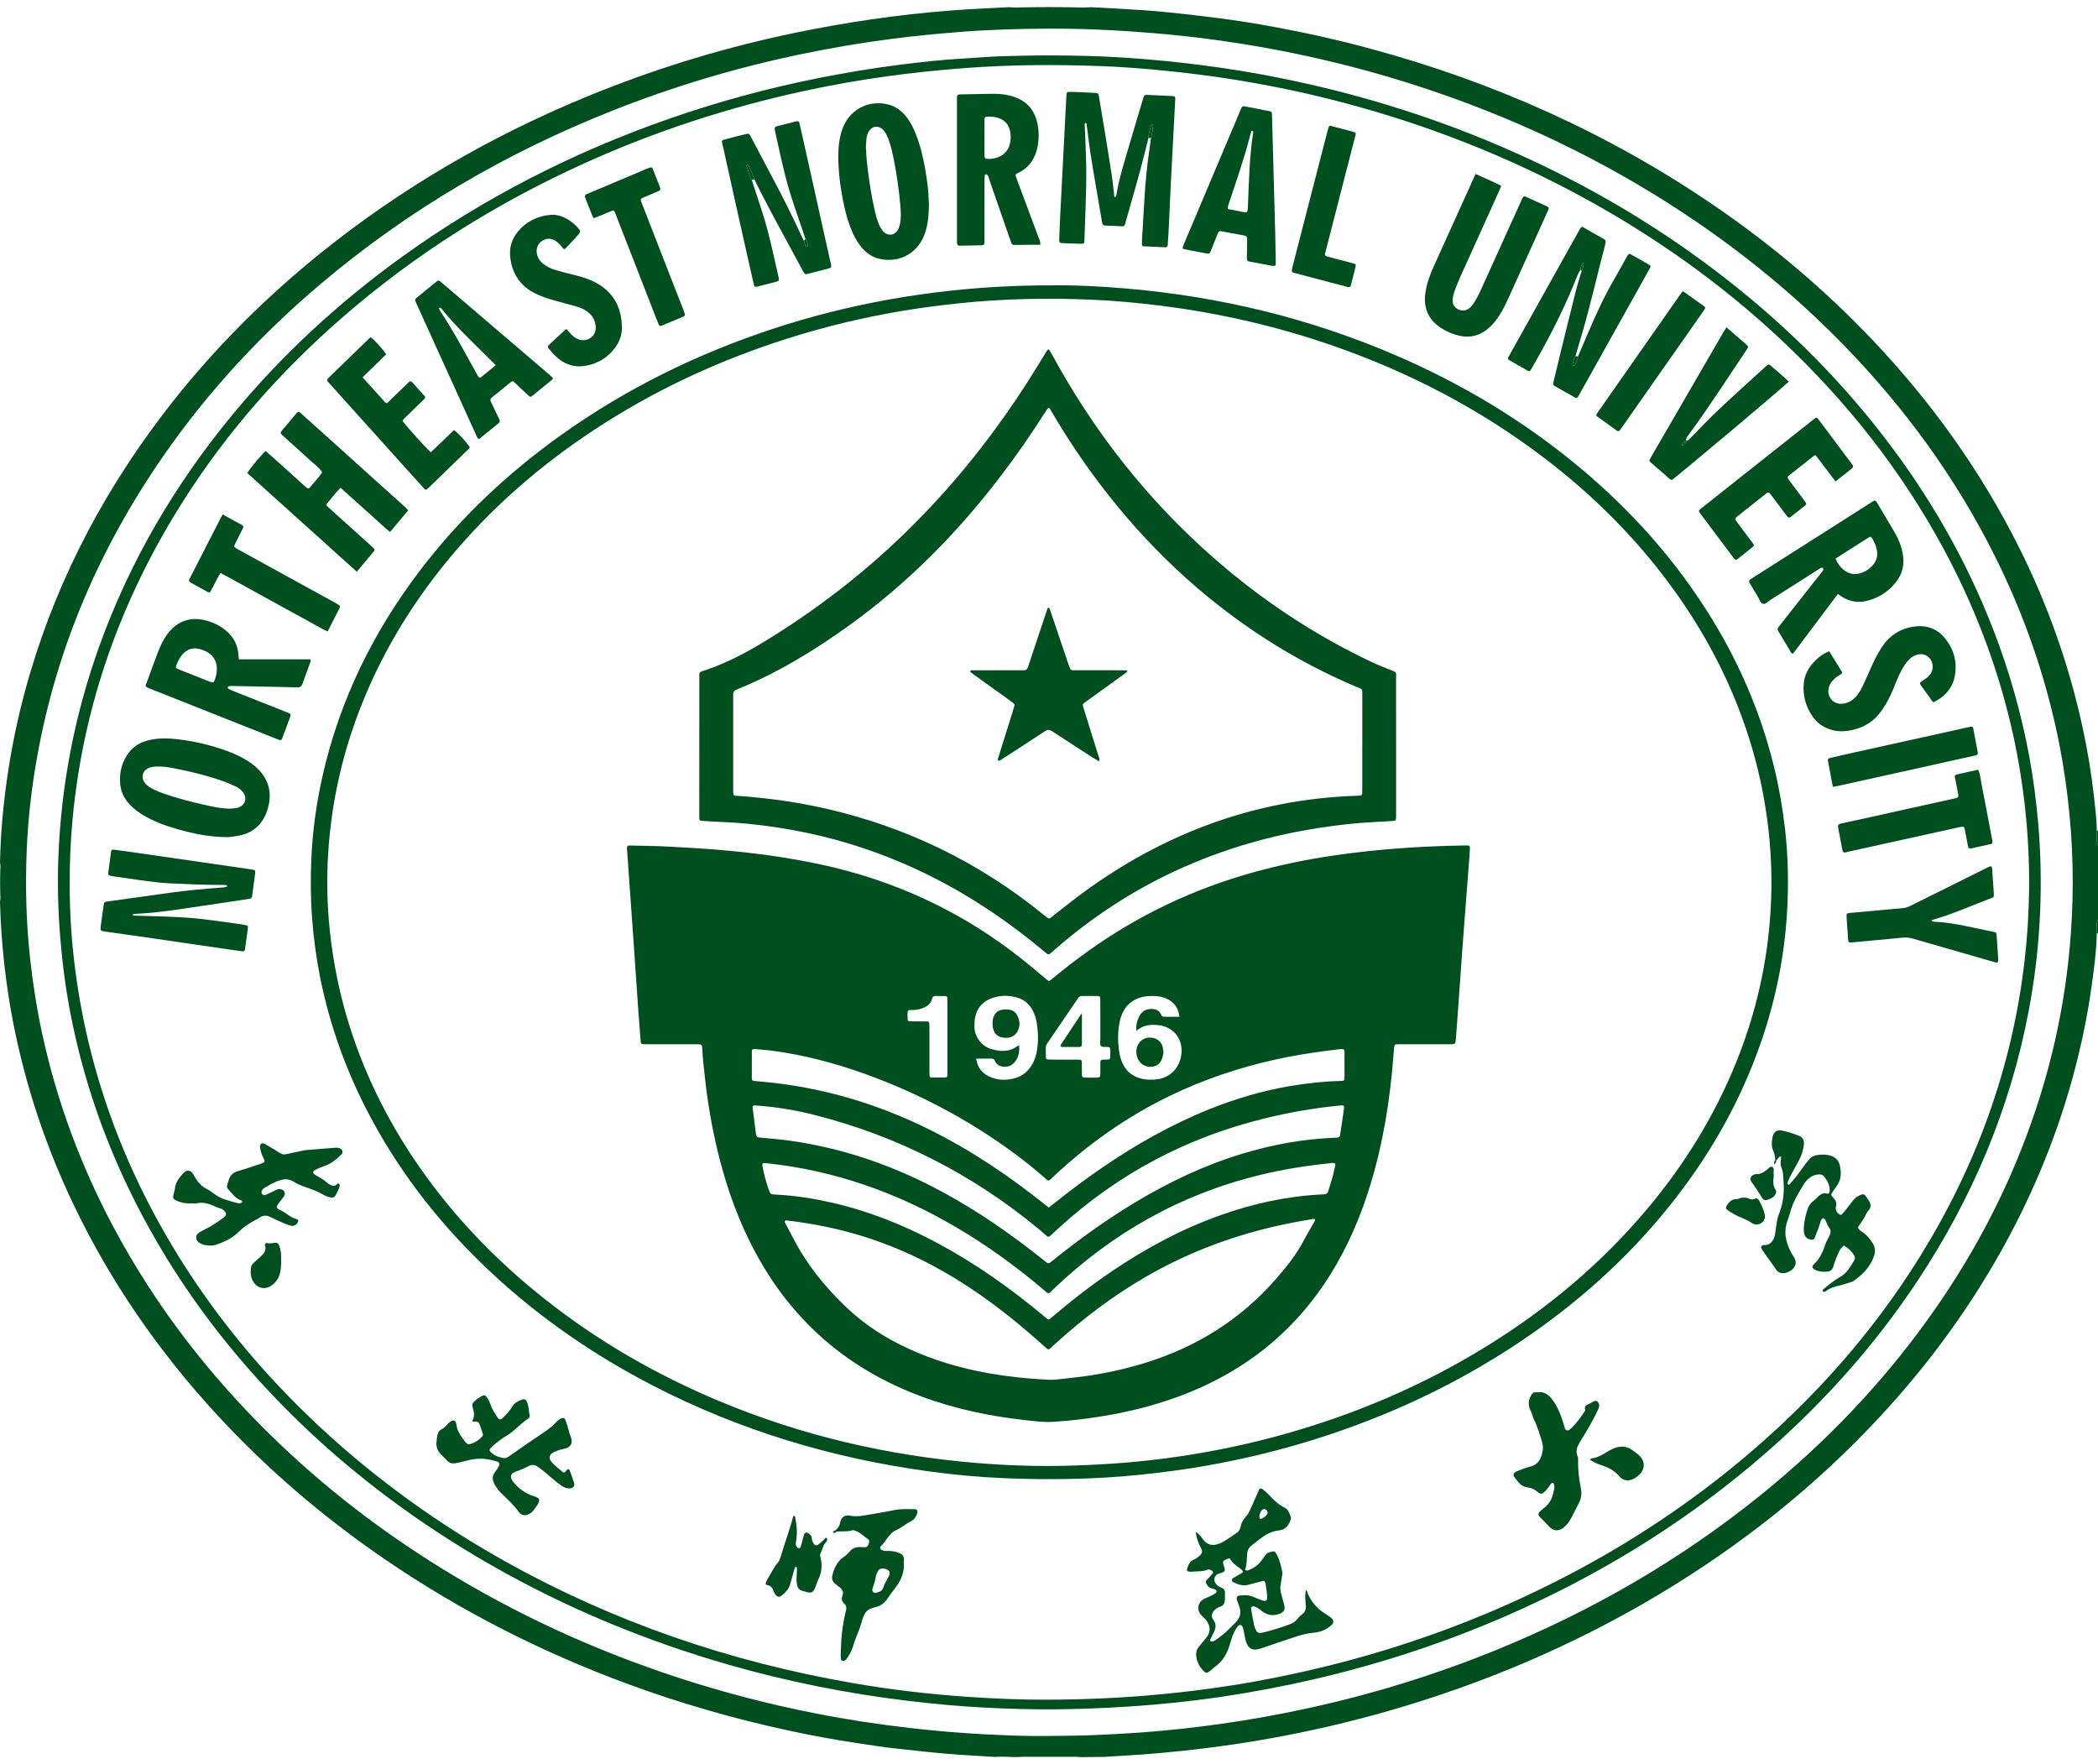 <svg width="88" height="74" viewBox="0 0 88 74" fill="none" xmlns="http://www.w3.org/2000/svg">
<path fill-rule="evenodd" clip-rule="evenodd" d="M44.02 72.814C44.67 72.807 45.32 72.804 45.97 72.775C46.667 72.743 47.364 72.706 48.06 72.653C49.127 72.571 50.191 72.452 51.251 72.301C52.454 72.131 53.648 71.915 54.835 71.657C57.56 71.066 60.217 70.247 62.803 69.19C66.765 67.57 70.445 65.451 73.797 62.753C76.595 60.501 79.06 57.923 81.13 54.962C82.947 52.363 84.385 49.566 85.389 46.543C86.118 44.353 86.593 42.108 86.808 39.806C86.894 38.896 86.937 37.983 86.939 37.07C86.941 36.118 86.901 35.166 86.809 34.217C86.713 33.21 86.574 32.211 86.379 31.219C85.834 28.46 84.924 25.829 83.671 23.32C82.043 20.06 79.929 17.157 77.411 14.554C75.52 12.6 73.445 10.871 71.21 9.34C67.796 7.002 64.125 5.198 60.228 3.861C58.462 3.254 56.665 2.757 54.843 2.357C53.656 2.097 52.461 1.882 51.259 1.713C50.549 1.612 49.838 1.525 49.123 1.457C48.334 1.381 47.543 1.321 46.75 1.276C45.795 1.221 44.839 1.196 43.883 1.202C42.688 1.209 41.493 1.244 40.301 1.337C39.328 1.413 38.358 1.507 37.391 1.632C36.12 1.796 34.858 2.012 33.603 2.272C30.911 2.832 28.282 3.614 25.722 4.628C21.252 6.398 17.136 8.79 13.444 11.916C10.948 14.029 8.734 16.413 6.86 19.114C4.2 22.947 2.377 27.142 1.553 31.771C1.326 33.045 1.177 34.328 1.123 35.62C1.057 37.175 1.096 38.729 1.271 40.278C1.386 41.302 1.545 42.319 1.762 43.325C2.38 46.19 3.392 48.906 4.767 51.484C6.519 54.767 8.76 57.669 11.408 60.251C13.569 62.359 15.942 64.188 18.5 65.77C21.649 67.719 24.988 69.243 28.498 70.386C30.375 70.997 32.281 71.49 34.214 71.87C35.528 72.129 36.851 72.33 38.181 72.482C39.208 72.599 40.236 72.688 41.267 72.742C42.184 72.79 43.101 72.83 44.02 72.814ZM87.948 39.158C87.935 39.917 87.829 40.668 87.725 41.418C87.59 42.391 87.401 43.352 87.169 44.304C86.523 46.959 85.544 49.481 84.261 51.883C82.787 54.64 80.97 57.143 78.853 59.424C76.124 62.364 73.019 64.823 69.595 66.872C66.026 69.007 62.237 70.615 58.255 71.76C56.617 72.231 54.96 72.615 53.284 72.916C52.315 73.09 51.342 73.236 50.363 73.352C49.271 73.482 48.178 73.586 47.08 73.645C46.832 73.657 46.584 73.676 46.336 73.692C46.014 73.695 45.693 73.698 45.371 73.702C45.267 73.697 45.162 73.687 45.057 73.687C44.359 73.686 43.662 73.686 42.965 73.687C42.86 73.687 42.755 73.696 42.651 73.701C42.348 73.7 42.045 73.668 41.742 73.694C41.074 73.651 40.406 73.619 39.74 73.563C39.064 73.507 38.39 73.427 37.715 73.356C37.126 73.294 36.54 73.203 35.954 73.115C34.962 72.966 33.975 72.782 32.995 72.569C30.76 72.083 28.565 71.453 26.415 70.665C22.785 69.334 19.356 67.6 16.152 65.41C13.58 63.651 11.218 61.639 9.098 59.338C6.678 56.711 4.655 53.802 3.102 50.562C1.933 48.123 1.079 45.575 0.557 42.914C0.398 42.105 0.275 41.289 0.183 40.468C0.085 39.589 0.022 38.708 0 37.824C0.006 37.766 0.02 37.708 0.017 37.651C0 37.214 0 36.777 0.018 36.34C0.02 36.283 0.007 36.225 0 36.168C0.017 35.391 0.067 34.615 0.148 33.842C0.319 32.227 0.609 30.634 1.028 29.065C2.169 24.799 4.128 20.951 6.775 17.455C8.887 14.665 11.348 12.232 14.1 10.101C17.506 7.464 21.223 5.393 25.208 3.812C27.82 2.775 30.501 1.972 33.248 1.397C34.334 1.169 35.425 0.977 36.522 0.816C37.658 0.649 38.798 0.525 39.941 0.436C40.732 0.374 41.526 0.345 42.318 0.301C42.412 0.306 42.506 0.316 42.601 0.314C43.55 0.293 44.499 0.293 45.449 0.315C45.553 0.317 45.657 0.306 45.761 0.302C46.476 0.342 47.193 0.374 47.908 0.424C48.452 0.461 48.994 0.514 49.536 0.572C50.059 0.628 50.58 0.697 51.102 0.761C51.899 0.859 52.692 0.991 53.481 1.136C54.835 1.386 56.178 1.689 57.508 2.049C62.657 3.445 67.472 5.595 71.9 8.622C74.321 10.276 76.554 12.16 78.578 14.298C81.033 16.893 83.098 19.773 84.702 22.988C85.896 25.382 86.786 27.888 87.353 30.51C87.565 31.487 87.73 32.474 87.838 33.469C87.888 33.923 87.945 34.376 87.948 34.834C87.947 34.958 87.945 35.081 87.947 35.205C87.949 35.28 87.94 35.359 88 35.421V38.571C87.911 38.76 87.942 38.96 87.948 39.158Z" fill="#00501f"/>
<path fill-rule="evenodd" clip-rule="evenodd" d="M87.948 39.158C87.942 38.96 87.911 38.76 88 38.571L88 39.154L87.974 39.153L87.948 39.158Z" fill="#00501f"/>
<path fill-rule="evenodd" clip-rule="evenodd" d="M88 35.421C87.94 35.359 87.949 35.28 87.947 35.205C87.945 35.081 87.947 34.958 87.948 34.834C87.965 34.841 87.982 34.842 88 34.837L88 35.421Z" fill="#00501f"/>
<path fill-rule="evenodd" clip-rule="evenodd" d="M43.999 71.293C45.52 71.286 47.037 71.22 48.553 71.079C49.581 70.984 50.606 70.86 51.627 70.7C52.949 70.492 54.261 70.227 55.562 69.908C58.403 69.212 61.157 68.26 63.819 67.031C67.17 65.484 70.286 63.549 73.127 61.166C76.018 58.741 78.513 55.955 80.518 52.729C82.88 48.928 84.393 44.812 84.916 40.335C85.033 39.339 85.096 38.341 85.109 37.34C85.125 36.104 85.057 34.873 84.913 33.645C84.788 32.582 84.607 31.53 84.365 30.49C83.755 27.875 82.802 25.394 81.533 23.038C79.738 19.706 77.422 16.793 74.679 14.224C72.174 11.881 69.404 9.919 66.406 8.285C63.25 6.565 59.932 5.265 56.471 4.339C54.816 3.896 53.141 3.548 51.448 3.289C50.607 3.16 49.762 3.057 48.916 2.971C47.992 2.877 47.068 2.805 46.141 2.771C44.257 2.702 42.374 2.712 40.493 2.854C39.377 2.937 38.265 3.053 37.157 3.207C36.001 3.368 34.853 3.571 33.712 3.819C30.554 4.507 27.492 5.501 24.539 6.837C20.838 8.51 17.423 10.648 14.344 13.33C11.779 15.564 9.543 18.095 7.707 20.981C5.115 25.057 3.504 29.488 3.046 34.334C2.959 35.255 2.921 36.177 2.923 37.1C2.925 38.326 3.004 39.547 3.167 40.763C3.313 41.852 3.515 42.929 3.781 43.994C4.513 46.925 5.676 49.672 7.222 52.254C8.92 55.088 11.001 57.602 13.405 59.842C15.786 62.059 18.405 63.938 21.234 65.516C25.777 68.049 30.62 69.7 35.72 70.588C37.304 70.864 38.898 71.055 40.501 71.167C41.665 71.249 42.831 71.298 43.999 71.293ZM43.715 2.324C45.059 2.324 46.102 2.347 47.142 2.416C47.914 2.468 48.686 2.535 49.456 2.619C50.597 2.743 51.732 2.906 52.861 3.112C56.543 3.786 60.106 4.865 63.534 6.395C66.512 7.724 69.318 9.357 71.928 11.335C74.596 13.355 76.982 15.672 79.033 18.338C80.93 20.802 82.47 23.476 83.6 26.39C84.271 28.121 84.778 29.9 85.117 31.727C85.287 32.644 85.406 33.569 85.489 34.498C85.6 35.75 85.625 37.003 85.572 38.256C85.514 39.646 85.354 41.025 85.095 42.392C84.321 46.486 82.736 50.235 80.455 53.688C78.494 56.656 76.12 59.241 73.405 61.507C70.326 64.078 66.936 66.129 63.281 67.733C60.643 68.892 57.92 69.786 55.118 70.435C53.85 70.729 52.573 70.971 51.288 71.164C50.588 71.269 49.886 71.354 49.182 71.426C47.983 71.549 46.782 71.628 45.577 71.669C44.659 71.7 43.742 71.709 42.824 71.684C41.801 71.656 40.779 71.609 39.76 71.517C38.57 71.41 37.384 71.266 36.203 71.078C33.659 70.673 31.162 70.069 28.714 69.256C25.237 68.102 21.938 66.558 18.837 64.583C16.102 62.841 13.596 60.809 11.358 58.441C8.936 55.879 6.919 53.025 5.383 49.827C4.266 47.502 3.453 45.072 2.96 42.533C2.759 41.493 2.619 40.445 2.532 39.388C2.437 38.243 2.405 37.097 2.449 35.951C2.567 32.888 3.146 29.918 4.188 27.041C5.469 23.502 7.345 20.316 9.722 17.43C11.821 14.88 14.227 12.669 16.894 10.75C20.343 8.269 24.084 6.37 28.077 4.977C30.14 4.257 32.243 3.689 34.385 3.264C35.52 3.039 36.661 2.851 37.809 2.707C38.7 2.595 39.594 2.499 40.492 2.45C40.988 2.422 41.484 2.377 41.98 2.359C42.659 2.336 43.338 2.331 43.715 2.324Z" fill="#00501f"/>
<path fill-rule="evenodd" clip-rule="evenodd" d="M43.999 61.491C44.869 61.486 45.738 61.452 46.607 61.395C47.6 61.331 48.588 61.222 49.571 61.074C51.028 60.855 52.468 60.548 53.887 60.15C56.907 59.3 59.77 58.077 62.444 56.412C64.933 54.863 67.161 52.998 69.063 50.742C70.63 48.883 71.901 46.838 72.818 44.571C73.651 42.514 74.142 40.375 74.269 38.155C74.332 37.057 74.306 35.96 74.185 34.865C74.057 33.703 73.834 32.562 73.509 31.441C72.81 29.031 71.702 26.827 70.249 24.799C68.7 22.636 66.844 20.783 64.738 19.184C62.074 17.161 59.151 15.639 56.012 14.537C53.647 13.707 51.221 13.144 48.737 12.829C47.74 12.703 46.741 12.609 45.738 12.568C43.921 12.494 42.106 12.527 40.295 12.715C39.486 12.799 38.68 12.9 37.879 13.034C36.246 13.308 34.638 13.69 33.057 14.191C30.167 15.105 27.436 16.37 24.895 18.048C22.603 19.561 20.55 21.353 18.792 23.486C17.195 25.424 15.919 27.556 15.027 29.92C14.28 31.904 13.851 33.959 13.75 36.081C13.703 37.071 13.731 38.062 13.836 39.05C13.962 40.242 14.187 41.412 14.519 42.561C15.191 44.886 16.245 47.02 17.623 48.993C19.097 51.102 20.865 52.921 22.871 54.505C25.097 56.263 27.527 57.661 30.13 58.753C33.621 60.218 37.259 61.062 41.019 61.369C42.01 61.45 43.004 61.494 43.999 61.491ZM44.182 11.969C45.077 11.955 46.137 12.008 47.195 12.098C51.158 12.434 54.982 13.353 58.643 14.946C61.231 16.072 63.646 17.498 65.856 19.277C68.076 21.065 70 23.133 71.55 25.55C72.87 27.61 73.847 29.825 74.424 32.216C74.627 33.057 74.773 33.907 74.872 34.767C75.006 35.94 75.028 37.114 74.956 38.29C74.842 40.162 74.468 41.983 73.852 43.752C73.031 46.11 71.832 48.255 70.314 50.218C68.587 52.454 66.542 54.343 64.241 55.95C61.583 57.806 58.704 59.203 55.64 60.215C53.983 60.761 52.295 61.18 50.58 61.482C49.648 61.646 48.709 61.768 47.767 61.863C45.889 62.054 44.007 62.08 42.123 62.002C41.072 61.958 40.025 61.86 38.983 61.719C34.923 61.169 31.046 60.008 27.389 58.12C24.929 56.85 22.662 55.294 20.625 53.397C18.6 51.511 16.889 49.371 15.57 46.915C14.555 45.026 13.827 43.03 13.412 40.919C13.257 40.128 13.154 39.329 13.092 38.523C13.027 37.678 13.022 36.833 13.06 35.988C13.114 34.812 13.278 33.649 13.54 32.501C14.262 29.334 15.662 26.5 17.611 23.936C19.286 21.734 21.272 19.866 23.508 18.267C26.257 16.299 29.251 14.833 32.446 13.783C34.02 13.265 35.624 12.865 37.253 12.569C38.128 12.41 39.008 12.286 39.893 12.191C41.263 12.044 42.637 11.966 44.182 11.969Z" fill="#00501f"/>
<path fill-rule="evenodd" clip-rule="evenodd" d="M48.173 5.786C48.13 5.955 48.088 6.125 48.046 6.294C47.797 7.312 47.495 8.315 47.212 9.323C47.204 9.352 47.198 9.38 47.191 9.408C47.176 9.462 47.137 9.492 47.086 9.491C46.838 9.483 46.59 9.472 46.341 9.46C46.255 9.456 46.237 9.392 46.225 9.32C46.149 8.871 46.071 8.421 45.995 7.971C45.908 7.454 45.817 6.938 45.737 6.42C45.675 6.017 45.63 5.611 45.577 5.207C45.573 5.172 45.551 5.156 45.522 5.159C45.512 5.159 45.496 5.189 45.497 5.205C45.506 5.447 45.52 5.69 45.528 5.933C45.543 6.37 45.564 6.807 45.564 7.244C45.565 7.73 45.548 8.216 45.534 8.702C45.522 9.139 45.506 9.576 45.488 10.013C45.479 10.226 45.498 10.233 45.255 10.223C45.026 10.214 44.796 10.211 44.567 10.199C44.443 10.193 44.425 10.17 44.429 10.036C44.437 9.793 44.445 9.55 44.457 9.307C44.494 8.57 44.532 7.832 44.57 7.095C44.622 6.076 44.675 5.057 44.728 4.038C44.728 4.029 44.729 4.019 44.73 4.009C44.74 3.869 44.75 3.855 44.877 3.855C44.992 3.854 45.106 3.859 45.221 3.863C45.45 3.873 45.68 3.882 45.909 3.895C46.071 3.904 46.073 3.91 46.102 4.082C46.175 4.522 46.25 4.963 46.321 5.404C46.428 6.065 46.537 6.726 46.639 7.388C46.677 7.637 46.698 7.889 46.729 8.14C46.734 8.182 46.718 8.233 46.764 8.265C46.82 8.244 46.824 8.19 46.831 8.146C46.965 7.359 47.22 6.604 47.44 5.841C47.605 5.272 47.776 4.706 47.946 4.14C47.994 3.98 47.999 3.975 48.169 3.982C48.513 3.995 48.857 4.012 49.201 4.03C49.273 4.034 49.301 4.068 49.297 4.142C49.255 4.948 49.211 5.753 49.169 6.558C49.144 7.014 49.121 7.47 49.099 7.926C49.071 8.518 49.045 9.111 49.017 9.703C49.007 9.897 48.993 10.091 48.979 10.284C48.975 10.34 48.942 10.374 48.886 10.372C48.685 10.364 48.485 10.354 48.284 10.345C48.179 10.341 48.074 10.338 47.969 10.331C47.928 10.328 47.898 10.303 47.897 10.257C47.897 10.18 47.898 10.102 47.903 10.024C47.936 9.452 47.968 8.88 48.005 8.308C48.047 7.639 48.107 6.971 48.207 6.308C48.233 6.136 48.253 5.962 48.276 5.789C48.328 5.624 48.349 5.453 48.363 5.282C48.365 5.255 48.359 5.22 48.32 5.225C48.306 5.226 48.287 5.243 48.283 5.256C48.234 5.43 48.175 5.602 48.173 5.786Z" fill="#00501f"/>
<path fill-rule="evenodd" clip-rule="evenodd" d="M66.191 14.944C66.324 14.633 66.458 14.322 66.59 14.011C66.934 13.199 67.302 12.4 67.748 11.64C67.909 11.365 68.059 11.083 68.216 10.806C68.249 10.748 68.27 10.679 68.36 10.643C68.63 10.796 68.912 10.955 69.192 11.117C69.225 11.136 69.243 11.176 69.222 11.217C69.195 11.269 69.167 11.319 69.138 11.37C68.181 13.083 67.224 14.796 66.267 16.508C66.244 16.551 66.219 16.592 66.196 16.634C66.16 16.698 66.113 16.704 66.053 16.67C65.786 16.518 65.518 16.369 65.253 16.216C65.143 16.153 65.134 16.131 65.164 16.003C65.236 15.691 65.313 15.381 65.389 15.07C65.618 14.139 65.845 13.207 66.079 12.277C66.156 11.967 66.254 11.663 66.343 11.356C66.378 11.258 66.45 11.167 66.404 11.006C66.349 11.134 66.295 11.213 66.289 11.312C66.172 11.502 66.103 11.714 66.018 11.919C65.509 13.157 64.891 14.338 64.222 15.492C64.208 15.517 64.187 15.538 64.171 15.559C64.093 15.585 64.043 15.528 63.988 15.497C63.762 15.371 63.538 15.242 63.314 15.113C63.255 15.08 63.237 15.031 63.273 14.969C63.302 14.918 63.329 14.867 63.358 14.816C64.3 13.129 65.243 11.441 66.186 9.755C66.232 9.673 66.261 9.576 66.363 9.508C66.672 9.684 66.987 9.864 67.302 10.044C67.341 10.066 67.351 10.103 67.349 10.143C67.347 10.181 67.34 10.22 67.33 10.257C67.008 11.474 66.734 12.704 66.383 13.914C66.284 14.258 66.181 14.601 66.08 14.944C66.006 15.04 66.002 15.162 65.965 15.271C65.956 15.297 65.967 15.335 65.996 15.337C66.018 15.338 66.054 15.317 66.063 15.296C66.114 15.182 66.174 15.071 66.191 14.944Z" fill="#00501f"/>
<path fill-rule="evenodd" clip-rule="evenodd" d="M5.552 38.374C5.616 38.424 5.685 38.405 5.75 38.408C6.572 38.436 7.395 38.444 8.214 38.522C8.718 38.57 9.22 38.647 9.722 38.714C9.911 38.739 10.1 38.769 10.289 38.8C10.388 38.816 10.409 38.841 10.398 38.929C10.359 39.227 10.318 39.526 10.276 39.824C10.268 39.88 10.23 39.91 10.176 39.903C10.024 39.886 9.873 39.864 9.721 39.842C8.444 39.656 7.167 39.469 5.89 39.283C5.427 39.216 4.963 39.153 4.499 39.088C4.461 39.083 4.423 39.078 4.385 39.071C4.209 39.038 4.201 39.025 4.226 38.842C4.265 38.563 4.301 38.284 4.342 38.005C4.367 37.838 4.376 37.829 4.533 37.808C5.375 37.69 6.219 37.577 7.061 37.456C7.828 37.346 8.6 37.281 9.371 37.222C9.418 37.218 9.464 37.203 9.509 37.192C9.515 37.191 9.517 37.178 9.521 37.17C9.531 37.145 9.525 37.13 9.5 37.129C9.444 37.124 9.387 37.117 9.33 37.117C8.603 37.12 7.877 37.087 7.151 37.053C6.73 37.034 6.313 36.979 5.897 36.922C5.518 36.869 5.14 36.812 4.762 36.757C4.714 36.75 4.667 36.744 4.62 36.732C4.572 36.719 4.53 36.691 4.537 36.633C4.577 36.324 4.618 36.016 4.661 35.709C4.669 35.651 4.711 35.632 4.766 35.639C4.994 35.67 5.221 35.698 5.449 35.73C6.631 35.901 7.814 36.072 8.996 36.243C9.526 36.319 10.056 36.396 10.585 36.474C10.694 36.49 10.717 36.514 10.703 36.627C10.663 36.955 10.617 37.281 10.573 37.609C10.565 37.665 10.526 37.689 10.474 37.697C10.238 37.733 10.002 37.771 9.766 37.807C9.019 37.918 8.272 38.03 7.525 38.139C6.91 38.228 6.293 38.305 5.672 38.332C5.635 38.334 5.594 38.325 5.552 38.374Z" fill="#00501f"/>
<path fill-rule="evenodd" clip-rule="evenodd" d="M31.53 7.536C31.68 7.995 31.83 8.455 31.979 8.915C32.268 9.811 32.451 10.734 32.661 11.649C32.687 11.761 32.673 11.787 32.565 11.816C32.297 11.888 32.029 11.956 31.76 12.023C31.672 12.044 31.64 12.024 31.618 11.93C31.53 11.552 31.446 11.174 31.361 10.796C31.021 9.273 30.677 7.752 30.344 6.228C30.255 5.821 30.196 5.912 30.602 5.797C30.831 5.732 31.064 5.677 31.296 5.621C31.403 5.595 31.425 5.605 31.479 5.707C31.729 6.176 31.973 6.648 32.224 7.117C32.751 8.096 33.251 9.088 33.715 10.099C33.737 10.162 33.756 10.226 33.782 10.286C33.797 10.321 33.825 10.353 33.868 10.335C33.9 10.322 33.894 10.285 33.886 10.259C33.862 10.177 33.843 10.091 33.786 10.024C33.627 9.556 33.472 9.087 33.31 8.62C33.014 7.766 32.811 6.887 32.621 6.005C32.582 5.824 32.539 5.645 32.503 5.464C32.479 5.343 32.495 5.319 32.625 5.285C32.875 5.218 33.125 5.155 33.376 5.094C33.488 5.067 33.513 5.082 33.539 5.192C33.615 5.523 33.689 5.855 33.763 6.186C34.115 7.768 34.467 9.35 34.819 10.932C34.83 10.979 34.844 11.026 34.853 11.074C34.88 11.218 34.871 11.231 34.721 11.271C34.443 11.344 34.165 11.416 33.887 11.486C33.778 11.513 33.757 11.503 33.7 11.407C33.681 11.374 33.663 11.339 33.645 11.305C32.98 10.058 32.281 8.83 31.659 7.56C31.655 7.551 31.649 7.544 31.643 7.536C31.592 7.328 31.483 7.144 31.405 6.947C31.395 6.919 31.364 6.907 31.336 6.919C31.325 6.924 31.315 6.954 31.319 6.968C31.38 7.161 31.433 7.357 31.53 7.536Z" fill="#00501f"/>
<path fill-rule="evenodd" clip-rule="evenodd" d="M76.99 23.432C77.081 23.642 77.203 23.809 77.377 23.934C77.567 24.069 77.775 24.115 78.002 24.052C78.24 23.986 78.439 23.857 78.59 23.66C78.718 23.493 78.767 23.301 78.727 23.086C78.695 22.912 78.63 22.752 78.54 22.602C78.481 22.505 78.455 22.496 78.358 22.558C78.042 22.758 77.727 22.959 77.412 23.16C77.276 23.247 77.14 23.335 76.99 23.432ZM77.088 24.915C76.453 25.761 75.829 26.592 75.21 27.416C75.121 27.404 75.109 27.341 75.082 27.295C74.936 27.056 74.793 26.816 74.65 26.574C74.533 26.375 74.52 26.402 74.68 26.198C75.086 25.683 75.492 25.167 75.898 24.652C76.071 24.432 76.245 24.212 76.418 23.992C76.447 23.955 76.482 23.919 76.477 23.865C76.474 23.834 76.456 23.81 76.424 23.813C76.344 23.821 76.287 23.879 76.223 23.919C75.567 24.335 74.912 24.754 74.254 25.167C74.153 25.231 74.058 25.363 73.934 25.322C73.83 25.287 73.801 25.141 73.741 25.043C73.619 24.846 73.503 24.645 73.385 24.445C73.348 24.383 73.365 24.336 73.422 24.299C73.487 24.258 73.551 24.216 73.615 24.174C75.21 23.16 76.804 22.144 78.399 21.131C78.685 20.949 78.641 20.93 78.819 21.23C79.037 21.595 79.255 21.96 79.469 22.327C79.635 22.613 79.759 22.915 79.814 23.246C79.886 23.673 79.802 24.062 79.54 24.398C79.202 24.83 78.765 25.113 78.227 25.219C77.872 25.289 77.544 25.216 77.241 25.019C77.201 24.993 77.162 24.965 77.088 24.915Z" fill="#00501f"/>
<path fill-rule="evenodd" clip-rule="evenodd" d="M17.126 21.401C16.867 21.709 16.62 22.004 16.361 22.314C16.108 22.115 15.891 21.899 15.663 21.697C15.432 21.494 15.205 21.285 14.976 21.079C14.748 20.874 14.52 20.67 14.284 20.459C14.068 20.676 13.894 20.907 13.71 21.129C13.68 21.165 13.694 21.203 13.723 21.232C13.777 21.286 13.835 21.336 13.893 21.388C14.429 21.871 14.966 22.354 15.502 22.837C15.559 22.889 15.616 22.94 15.671 22.994C15.71 23.032 15.721 23.077 15.684 23.122C15.45 23.403 15.215 23.684 14.967 23.982C13.426 22.594 11.897 21.217 10.371 19.842C10.514 19.612 10.956 19.083 11.143 18.918C11.221 18.986 11.301 19.054 11.379 19.124C11.83 19.529 12.28 19.936 12.731 20.341C12.781 20.386 12.831 20.431 12.884 20.473C12.92 20.502 12.955 20.485 12.988 20.461C12.995 20.455 13.001 20.447 13.007 20.44C13.173 20.228 13.368 20.039 13.514 19.81C13.372 19.587 13.151 19.445 12.963 19.27C12.633 18.961 12.293 18.662 11.957 18.359C11.907 18.314 11.858 18.268 11.809 18.222C11.766 18.183 11.765 18.135 11.799 18.093C12.014 17.834 12.232 17.576 12.449 17.317C12.497 17.261 12.545 17.265 12.596 17.311C12.825 17.517 13.054 17.723 13.283 17.929C14.499 19.024 15.715 20.118 16.931 21.213C16.988 21.265 17.041 21.319 17.126 21.401Z" fill="#00501f"/>
<path fill-rule="evenodd" clip-rule="evenodd" d="M41.293 5.764C41.293 6.017 41.292 6.269 41.294 6.522C41.295 6.64 41.317 6.658 41.424 6.664C41.579 6.672 41.73 6.647 41.873 6.59C42.12 6.491 42.286 6.312 42.355 6.051C42.405 5.861 42.406 5.664 42.361 5.473C42.305 5.231 42.158 5.061 41.929 4.967C41.766 4.9 41.595 4.888 41.423 4.892C41.321 4.893 41.295 4.921 41.294 5.037C41.292 5.279 41.293 5.522 41.293 5.764ZM43.638 10.265C43.256 10.268 42.893 10.27 42.53 10.273C42.476 10.273 42.441 10.248 42.423 10.196C42.39 10.105 42.356 10.014 42.324 9.923C42.051 9.135 41.78 8.347 41.505 7.56C41.477 7.48 41.469 7.386 41.401 7.324C41.389 7.314 41.364 7.31 41.348 7.314C41.332 7.317 41.308 7.333 41.307 7.345C41.3 7.422 41.294 7.5 41.294 7.577C41.293 8.384 41.294 9.191 41.293 9.998C41.293 10.319 41.322 10.287 40.997 10.292C40.748 10.295 40.5 10.302 40.251 10.305C40.176 10.306 40.145 10.275 40.142 10.203C40.139 10.135 40.14 10.067 40.14 9.999C40.14 8.093 40.139 6.188 40.14 4.282C40.14 3.929 40.099 3.962 40.466 3.956C40.877 3.949 41.288 3.937 41.699 3.934C41.949 3.932 42.195 3.964 42.436 4.032C43.062 4.209 43.426 4.623 43.533 5.275C43.581 5.567 43.579 5.856 43.523 6.144C43.429 6.63 43.187 7.006 42.743 7.234C42.71 7.251 42.675 7.268 42.642 7.287C42.602 7.309 42.594 7.347 42.606 7.386C42.629 7.46 42.656 7.533 42.683 7.606C42.975 8.386 43.268 9.166 43.558 9.947C43.591 10.036 43.643 10.121 43.638 10.265Z" fill="#00501f"/>
<path fill-rule="evenodd" clip-rule="evenodd" d="M9.094 28.068C9.113 27.8 8.979 27.499 8.667 27.336C8.575 27.288 8.475 27.25 8.375 27.223C8.102 27.151 7.866 27.222 7.671 27.43C7.558 27.551 7.481 27.695 7.42 27.849C7.353 28.016 7.352 28.018 7.509 28.081C7.908 28.241 8.308 28.399 8.707 28.557C8.971 28.661 8.968 28.66 9.05 28.383C9.081 28.28 9.095 28.176 9.094 28.068ZM10.02 27.655H13.013C13.047 27.722 13.02 27.765 13.004 27.809C12.897 28.1 12.789 28.391 12.685 28.683C12.649 28.785 12.595 28.837 12.478 28.833C11.943 28.816 11.408 28.807 10.872 28.796C10.481 28.788 10.089 28.78 9.697 28.773C9.659 28.773 9.62 28.779 9.584 28.789C9.571 28.793 9.557 28.818 9.556 28.834C9.554 28.851 9.562 28.878 9.574 28.885C9.641 28.921 9.709 28.956 9.78 28.984C10.492 29.266 11.205 29.545 11.916 29.83C12.265 29.969 12.223 29.912 12.103 30.253C12.019 30.49 11.93 30.726 11.84 30.961C11.807 31.048 11.775 31.062 11.684 31.026C11.168 30.822 10.652 30.615 10.136 30.411C8.864 29.906 7.592 29.4 6.319 28.897C6.038 28.787 6.094 28.798 6.174 28.572C6.317 28.17 6.469 27.772 6.619 27.372C6.721 27.099 6.843 26.836 7.018 26.602C7.232 26.316 7.493 26.099 7.844 26.008C8.043 25.956 8.243 25.952 8.441 25.985C8.756 26.037 9.051 26.149 9.318 26.328C9.735 26.607 9.978 26.993 10.004 27.509C10.006 27.547 10.012 27.585 10.02 27.655Z" fill="#00501f"/>
<path fill-rule="evenodd" clip-rule="evenodd" d="M61.892 7.296C62.269 7.469 62.621 7.614 62.971 7.795C62.923 7.906 62.883 8.004 62.84 8.1C62.305 9.282 61.769 10.464 61.236 11.647C61.153 11.832 61.08 12.022 61.011 12.213C60.975 12.313 60.948 12.418 60.933 12.523C60.905 12.723 60.981 12.872 61.143 12.964C61.315 13.062 61.497 13.044 61.648 12.914C61.736 12.837 61.802 12.741 61.863 12.642C61.985 12.444 62.082 12.233 62.178 12.021C62.713 10.839 63.248 9.657 63.783 8.475C63.922 8.168 63.885 8.2 64.172 8.33C64.407 8.436 64.644 8.542 64.878 8.651C64.966 8.692 64.977 8.722 64.94 8.808C64.867 8.976 64.79 9.144 64.714 9.311C64.232 10.379 63.749 11.447 63.267 12.515C63.163 12.744 63.054 12.971 62.919 13.184C62.805 13.364 62.679 13.535 62.527 13.684C62.148 14.055 61.706 14.201 61.186 14.075C60.913 14.009 60.659 13.9 60.425 13.745C59.907 13.401 59.702 12.911 59.787 12.293C59.842 11.895 59.979 11.523 60.144 11.16C60.608 10.137 61.07 9.113 61.533 8.09C61.648 7.835 61.763 7.58 61.892 7.296Z" fill="#00501f"/>
<path fill-rule="evenodd" clip-rule="evenodd" d="M36.331 6.327C36.338 6.608 36.367 6.868 36.4 7.127C36.474 7.714 36.566 8.298 36.701 8.873C36.747 9.071 36.801 9.268 36.887 9.452C36.94 9.567 37.002 9.676 37.102 9.756C37.276 9.895 37.502 9.865 37.632 9.687C37.69 9.607 37.719 9.516 37.742 9.42C37.805 9.151 37.788 8.88 37.764 8.61C37.709 7.972 37.618 7.339 37.494 6.712C37.436 6.417 37.371 6.124 37.266 5.842C37.208 5.687 37.141 5.537 37.017 5.423C36.835 5.254 36.585 5.287 36.451 5.496C36.387 5.595 36.354 5.706 36.343 5.823C36.326 5.997 36.311 6.171 36.331 6.327ZM38.965 8.58C38.954 8.96 38.938 9.357 38.813 9.741C38.541 10.584 37.779 11.038 36.923 10.865C36.632 10.807 36.392 10.655 36.191 10.437C36.012 10.243 35.881 10.018 35.772 9.779C35.606 9.416 35.495 9.036 35.41 8.646C35.257 7.942 35.158 7.231 35.162 6.509C35.164 6.159 35.203 5.812 35.31 5.476C35.581 4.632 36.383 4.175 37.235 4.377C37.567 4.456 37.822 4.649 38.029 4.915C38.196 5.131 38.315 5.374 38.416 5.627C38.6 6.088 38.711 6.57 38.801 7.057C38.85 7.324 38.889 7.593 38.919 7.863C38.944 8.095 38.949 8.329 38.965 8.58Z" fill="#00501f"/>
<path fill-rule="evenodd" clip-rule="evenodd" d="M9.6 33.92C9.695 33.914 9.791 33.911 9.886 33.9C9.933 33.895 9.979 33.878 10.023 33.86C10.302 33.746 10.373 33.458 10.184 33.221C10.104 33.121 10.003 33.046 9.89 32.992C9.735 32.917 9.577 32.846 9.416 32.788C8.721 32.537 8.006 32.363 7.283 32.223C7.04 32.175 6.793 32.14 6.542 32.152C6.426 32.158 6.313 32.176 6.209 32.226C5.978 32.335 5.911 32.601 6.058 32.815C6.125 32.913 6.218 32.981 6.318 33.041C6.475 33.135 6.643 33.204 6.814 33.265C7.428 33.486 8.058 33.647 8.693 33.785C8.992 33.849 9.292 33.912 9.6 33.92ZM9.466 35.114C8.874 35.099 8.365 35.015 7.863 34.891C7.342 34.762 6.83 34.607 6.344 34.373C6.075 34.243 5.819 34.093 5.594 33.894C5.294 33.63 5.082 33.311 5.043 32.903C4.993 32.378 5.12 31.899 5.464 31.494C5.672 31.251 5.946 31.118 6.251 31.045C6.639 30.952 7.032 30.959 7.421 31.004C8.145 31.087 8.852 31.251 9.538 31.505C9.853 31.621 10.157 31.762 10.439 31.948C10.632 32.076 10.809 32.223 10.957 32.405C11.315 32.846 11.388 33.344 11.242 33.885C11.058 34.567 10.597 34.978 9.907 35.071C9.736 35.093 9.566 35.123 9.466 35.114Z" fill="#00501f"/>
<path fill-rule="evenodd" clip-rule="evenodd" d="M53.041 63.298C53.022 63.301 53.002 63.298 52.986 63.306C52.873 63.359 52.797 63.551 52.838 63.675C52.85 63.712 52.884 63.713 52.908 63.704C53.008 63.668 53.086 63.598 53.15 63.514C53.205 63.442 53.136 63.31 53.041 63.298ZM51.587 65.37C51.559 65.368 51.548 65.364 51.54 65.367C51.263 65.473 51.263 65.473 51.358 65.758C51.395 65.87 51.378 65.914 51.271 65.96C51.228 65.979 51.18 65.988 51.135 66.001C50.94 66.055 50.871 66.273 50.999 66.431C51.061 66.507 51.135 66.565 51.23 66.595C51.348 66.631 51.391 66.718 51.382 66.841C51.374 66.937 51.385 67.035 51.376 67.132C51.365 67.255 51.312 67.352 51.183 67.391C51.091 67.419 51.008 67.468 50.94 67.539C50.828 67.655 50.791 67.811 50.888 67.935C51.033 68.12 50.997 68.293 50.909 68.476C50.863 68.572 50.813 68.666 50.77 68.763C50.759 68.786 50.748 68.823 50.782 68.838C50.806 68.85 50.836 68.855 50.862 68.852C50.889 68.849 50.918 68.837 50.941 68.822C51.282 68.602 51.574 68.321 51.85 68.027C52.016 67.85 52.078 67.627 51.981 67.382C51.946 67.292 51.914 67.201 51.882 67.109C51.849 67.01 51.89 66.934 51.995 66.924C52.195 66.907 52.395 66.898 52.586 66.985C52.708 67.04 52.833 67.09 52.96 67.131C53.096 67.176 53.16 67.128 53.151 66.977C53.14 66.794 53.112 66.611 53.084 66.429C53.078 66.385 53.043 66.345 53.021 66.303C52.799 66.36 52.585 66.407 52.375 66.469C52.146 66.537 51.942 66.468 51.742 66.369C51.652 66.325 51.646 66.242 51.728 66.19C51.85 66.114 51.977 66.048 52.101 65.974C52.141 65.95 52.138 65.907 52.111 65.875C52.08 65.839 52.044 65.805 52.004 65.779C51.835 65.668 51.679 65.543 51.587 65.37ZM54.775 66.683C54.828 66.719 54.831 66.782 54.853 66.834C54.996 67.175 55.219 67.446 55.526 67.645C55.623 67.708 55.721 67.769 55.812 67.839C55.966 67.959 55.965 68.072 55.819 68.192C55.621 68.356 55.389 68.456 55.142 68.478C54.871 68.501 54.614 68.564 54.359 68.648C53.869 68.809 53.38 68.975 52.892 69.142C52.537 69.263 52.343 69.164 52.246 68.799C52.219 68.697 52.205 68.59 52.182 68.486C52.166 68.411 52.154 68.333 52.128 68.261C52.087 68.143 51.988 68.125 51.911 68.223C51.858 68.29 51.815 68.367 51.776 68.444C51.697 68.6 51.645 68.767 51.598 68.935C51.489 69.329 51.301 69.67 50.965 69.913C50.872 69.981 50.788 70.06 50.697 70.131C50.634 70.181 50.567 70.168 50.514 70.118C50.327 69.94 50.205 69.725 50.175 69.463C50.159 69.322 50.189 69.192 50.28 69.081C50.383 68.954 50.487 68.827 50.591 68.699C50.774 68.473 50.785 68.254 50.626 68.007C50.562 67.909 50.476 67.832 50.394 67.751C50.182 67.545 50.232 67.21 50.494 67.072C50.587 67.023 50.687 66.988 50.782 66.942C50.85 66.909 50.918 66.873 50.981 66.829C51.049 66.782 51.041 66.701 50.967 66.671C50.914 66.649 50.858 66.637 50.804 66.619C50.728 66.594 50.673 66.549 50.629 66.478C50.553 66.356 50.55 66.345 50.654 66.231C50.726 66.153 50.798 66.076 50.865 65.994C50.892 65.96 50.878 65.918 50.844 65.892C50.782 65.843 50.717 65.812 50.633 65.845C50.414 65.932 50.18 65.9 49.953 65.926C49.916 65.93 49.877 65.923 49.84 65.913C49.802 65.901 49.77 65.869 49.785 65.826C49.839 65.662 49.886 65.494 50.072 65.418C50.158 65.382 50.239 65.323 50.311 65.261C50.432 65.155 50.448 65.071 50.371 64.927C50.276 64.746 50.205 64.557 50.168 64.355C50.163 64.329 50.167 64.301 50.167 64.252C50.279 64.339 50.363 64.424 50.432 64.531C50.605 64.8 50.853 64.862 51.148 64.744C51.419 64.636 51.638 64.446 51.88 64.291C51.974 64.23 52.021 64.131 52.041 64.025C52.072 63.854 52.163 63.72 52.273 63.597C52.359 63.502 52.412 63.389 52.462 63.273C52.577 63.007 52.696 62.742 52.814 62.477C52.821 62.46 52.838 62.448 52.852 62.434C52.938 62.429 52.992 62.49 53.048 62.54C53.149 62.628 53.247 62.721 53.34 62.819C53.494 62.98 53.659 63.129 53.86 63.224C54.027 63.304 54.08 63.458 54.139 63.611C54.16 63.667 54.146 63.725 54.125 63.781C54.039 64.005 53.895 64.166 53.65 64.192C53.343 64.225 53.087 64.367 52.847 64.55C52.725 64.643 52.606 64.741 52.484 64.835C52.378 64.917 52.323 65.027 52.312 65.158C52.292 65.379 52.309 65.605 52.231 65.82C52.222 65.846 52.246 65.874 52.279 65.875C52.307 65.875 52.338 65.874 52.364 65.864C52.579 65.776 52.771 65.656 52.91 65.462C52.967 65.383 53.023 65.305 53.08 65.228C53.128 65.164 53.188 65.124 53.267 65.102C53.457 65.047 53.486 65.058 53.576 65.244C53.679 65.455 53.728 65.683 53.781 65.91C53.799 65.987 53.783 66.064 53.769 66.14C53.748 66.255 53.733 66.371 53.714 66.486C53.694 66.603 53.704 66.718 53.735 66.832C53.781 67 53.825 67.168 53.87 67.336C53.913 67.501 53.853 67.615 53.696 67.679C53.415 67.794 53.156 67.76 52.917 67.567C52.828 67.495 52.735 67.425 52.625 67.387C52.532 67.355 52.462 67.401 52.477 67.492C52.518 67.731 52.563 67.969 52.613 68.206C52.627 68.271 52.661 68.332 52.691 68.393C52.729 68.472 52.795 68.504 52.879 68.493C52.927 68.487 52.974 68.478 53.02 68.466C53.381 68.373 53.738 68.266 54.088 68.135C54.216 68.087 54.327 68.018 54.416 67.909C54.471 67.843 54.528 67.774 54.599 67.726C54.756 67.619 54.794 67.468 54.77 67.294C54.747 67.129 54.741 66.965 54.759 66.8C54.763 66.762 54.772 66.724 54.779 66.686L54.775 66.683Z" fill="#00501f"/>
<path fill-rule="evenodd" clip-rule="evenodd" d="M20.793 15.319C20.658 15.184 20.55 15.075 20.442 14.967C19.787 14.316 19.11 13.685 18.529 12.961C18.512 12.94 18.488 12.923 18.466 12.906C18.46 12.901 18.444 12.901 18.439 12.906C18.427 12.917 18.41 12.938 18.413 12.945C18.438 12.997 18.465 13.049 18.497 13.097C18.947 13.773 19.336 14.485 19.727 15.196C19.834 15.391 19.942 15.585 20.052 15.778C20.093 15.849 20.132 15.859 20.188 15.814C20.382 15.657 20.574 15.499 20.793 15.319ZM20.088 18.421C20.001 18.356 19.984 18.276 19.953 18.207C19.132 16.402 18.312 14.596 17.493 12.79C17.473 12.746 17.455 12.701 17.433 12.658C17.404 12.599 17.405 12.546 17.458 12.502C17.749 12.265 18.04 12.029 18.331 11.793C18.373 11.76 18.419 11.76 18.461 11.798C18.497 11.83 18.534 11.861 18.57 11.892C20.069 13.173 21.567 14.454 23.066 15.735C23.109 15.773 23.151 15.812 23.188 15.846C23.186 15.926 23.128 15.951 23.085 15.986C22.84 16.188 22.594 16.388 22.346 16.587C22.254 16.66 22.239 16.66 22.152 16.579C21.961 16.402 21.774 16.221 21.584 16.044C21.512 15.977 21.491 15.976 21.412 16.039C21.15 16.25 20.89 16.464 20.628 16.675C20.565 16.726 20.555 16.779 20.591 16.852C20.71 17.095 20.824 17.341 20.943 17.584C20.98 17.658 20.966 17.709 20.904 17.76C20.634 17.976 20.367 18.195 20.088 18.421Z" fill="#00501f"/>
<path fill-rule="evenodd" clip-rule="evenodd" d="M51.502 8.769C51.739 8.814 51.964 8.85 52.185 8.901C52.283 8.923 52.325 8.892 52.334 8.789C52.34 8.721 52.343 8.653 52.346 8.585C52.386 7.577 52.409 6.568 52.562 5.569C52.565 5.55 52.569 5.528 52.562 5.513C52.555 5.499 52.535 5.489 52.52 5.482C52.515 5.479 52.5 5.484 52.498 5.489C52.481 5.534 52.462 5.578 52.45 5.625C52.211 6.584 51.883 7.516 51.573 8.452C51.544 8.543 51.495 8.63 51.502 8.769ZM53.482 11.148C53.44 11.148 53.392 11.155 53.347 11.147C53.037 11.091 52.727 11.033 52.417 10.973C52.323 10.955 52.301 10.932 52.301 10.84C52.301 10.626 52.306 10.412 52.309 10.198C52.31 10.15 52.313 10.101 52.312 10.053C52.312 9.917 52.299 9.899 52.176 9.876C51.951 9.833 51.725 9.793 51.499 9.751C51.406 9.733 51.312 9.713 51.218 9.698C51.154 9.688 51.111 9.711 51.085 9.778C50.991 10.022 50.894 10.265 50.795 10.507C50.739 10.643 50.727 10.653 50.578 10.626C50.277 10.572 49.977 10.511 49.676 10.454C49.617 10.443 49.595 10.408 49.614 10.352C49.636 10.288 49.664 10.226 49.69 10.164C50.462 8.334 51.235 6.504 52.007 4.675C52.026 4.63 52.047 4.586 52.064 4.541C52.087 4.478 52.13 4.446 52.196 4.459C52.534 4.523 52.872 4.586 53.209 4.655C53.346 4.683 53.349 4.688 53.354 4.824C53.37 5.377 53.384 5.931 53.399 6.485C53.429 7.583 53.46 8.681 53.489 9.779C53.499 10.187 53.505 10.595 53.512 11.004C53.513 11.052 53.517 11.101 53.482 11.148Z" fill="#00501f"/>
<path fill-rule="evenodd" clip-rule="evenodd" d="M81.084 29.457C80.911 29.218 80.735 28.977 80.561 28.733C80.513 28.666 80.521 28.635 80.585 28.591C80.672 28.531 80.765 28.478 80.845 28.41C80.998 28.278 81.088 28.114 81.062 27.899C81.027 27.595 80.767 27.393 80.472 27.448C80.328 27.475 80.202 27.541 80.096 27.646C79.978 27.762 79.883 27.895 79.801 28.038C79.681 28.249 79.584 28.471 79.495 28.696C79.381 28.985 79.26 29.271 79.098 29.536C79.008 29.684 78.911 29.83 78.802 29.964C78.487 30.346 78.073 30.549 77.597 30.639C77.309 30.693 77.027 30.686 76.748 30.591C76.458 30.492 76.218 30.321 76.04 30.069C75.739 29.642 75.605 29.164 75.662 28.639C75.693 28.352 75.81 28.098 75.991 27.875C76.188 27.633 76.421 27.441 76.725 27.316C76.912 27.619 77.095 27.914 77.272 28.2C77.251 28.28 77.192 28.297 77.143 28.326C77.036 28.392 76.939 28.469 76.856 28.566C76.78 28.655 76.723 28.756 76.701 28.873C76.628 29.254 76.927 29.572 77.307 29.515C77.566 29.477 77.773 29.342 77.925 29.128C78.002 29.018 78.071 28.899 78.129 28.777C78.245 28.532 78.353 28.284 78.463 28.036C78.596 27.734 78.743 27.44 78.921 27.162C79.237 26.671 79.681 26.377 80.25 26.286C80.758 26.206 81.212 26.341 81.55 26.735C81.969 27.225 82.118 27.807 81.974 28.447C81.873 28.891 81.52 29.28 81.084 29.457Z" fill="#00501f"/>
<path fill-rule="evenodd" clip-rule="evenodd" d="M74.455 48.663C74.467 48.524 74.432 48.394 74.377 48.268C74.295 48.081 74.31 47.886 74.349 47.695C74.394 47.474 74.526 47.381 74.747 47.422C74.991 47.468 75.228 47.547 75.459 47.64C75.607 47.7 75.68 47.819 75.666 47.985C75.645 48.231 75.567 48.46 75.455 48.675C75.352 48.873 75.237 49.064 75.133 49.261C75.079 49.363 75.032 49.47 74.99 49.578C74.978 49.609 74.98 49.669 75 49.685C75.03 49.709 75.066 49.676 75.093 49.646C75.258 49.458 75.416 49.263 75.558 49.054C75.655 48.911 75.766 48.777 75.874 48.641C75.969 48.521 76.099 48.462 76.246 48.444C76.437 48.42 76.627 48.417 76.812 48.486C76.995 48.553 77.12 48.672 77.168 48.871C77.247 49.198 77.232 49.506 77.016 49.782C76.962 49.85 76.913 49.922 76.867 49.996C76.791 50.12 76.793 50.124 76.897 50.238C76.993 50.342 77.055 50.449 77.011 50.604C76.972 50.739 77.039 50.865 77.16 50.942C77.199 50.966 77.24 50.955 77.265 50.928C77.326 50.866 77.381 50.798 77.434 50.73C77.529 50.608 77.62 50.482 77.716 50.362C77.815 50.24 77.938 50.15 78.09 50.103C78.154 50.083 78.203 50.096 78.24 50.147C78.292 50.217 78.343 50.288 78.388 50.362C78.478 50.506 78.5 50.638 78.365 50.782C78.283 50.87 78.244 51 78.178 51.107C78.113 51.214 78.04 51.316 77.968 51.419C77.928 51.475 77.931 51.528 77.98 51.573C78.022 51.612 78.069 51.646 78.117 51.678C78.29 51.79 78.417 51.949 78.531 52.117C78.652 52.294 78.677 52.48 78.601 52.695C78.445 53.138 78.142 53.45 77.775 53.71C77.707 53.759 77.62 53.783 77.539 53.81C77.421 53.849 77.301 53.883 77.18 53.913C76.967 53.966 76.755 54.019 76.578 54.165C76.558 54.181 76.525 54.187 76.498 54.187C76.484 54.188 76.465 54.169 76.457 54.154C76.45 54.14 76.445 54.109 76.453 54.102C76.592 53.987 76.73 53.87 76.875 53.763C76.991 53.678 77.114 53.601 77.236 53.527C77.496 53.37 77.624 53.104 77.779 52.861C77.825 52.788 77.802 52.712 77.761 52.641C77.683 52.505 77.527 52.354 77.346 52.242C77.245 52.318 77.167 52.416 77.12 52.533C77.049 52.713 76.962 52.886 76.913 53.075C76.859 53.285 76.778 53.339 76.562 53.343C76.407 53.345 76.256 53.33 76.117 53.253C76.017 53.197 75.989 53.117 76.069 53.044C76.312 52.821 76.451 52.542 76.549 52.232C76.592 52.095 76.668 51.968 76.733 51.838C76.793 51.717 76.813 51.6 76.717 51.486C76.64 51.396 76.621 51.276 76.567 51.174C76.55 51.143 76.515 51.108 76.484 51.103C76.431 51.093 76.399 51.139 76.382 51.187C76.347 51.287 76.32 51.391 76.284 51.491C76.231 51.636 76.175 51.781 76.117 51.924C76.086 51.999 76.026 52.011 75.951 51.997C75.783 51.964 75.688 51.864 75.666 51.682C75.638 51.446 75.691 51.218 75.738 50.99C75.753 50.914 75.783 50.841 75.804 50.767C75.848 50.614 75.921 50.482 76.049 50.383C76.125 50.324 76.194 50.256 76.263 50.188C76.364 50.088 76.472 50.027 76.623 50.065C76.705 50.085 76.74 50.041 76.745 49.952C76.756 49.712 76.644 49.521 76.508 49.342C76.46 49.277 76.383 49.256 76.302 49.26C76.176 49.267 76.057 49.296 75.951 49.37C75.84 49.449 75.741 49.541 75.67 49.659C75.435 50.047 75.189 50.431 75.081 50.883C75.056 50.987 75.019 51.088 74.981 51.187C74.794 51.684 74.91 52.14 75.154 52.581C75.192 52.648 75.239 52.711 75.274 52.779C75.351 52.933 75.328 53.083 75.214 53.209C75.141 53.289 75.051 53.342 74.949 53.376C74.766 53.437 74.589 53.399 74.487 53.24C74.309 52.963 74.103 52.707 73.921 52.434C73.905 52.41 73.894 52.383 73.883 52.356C73.855 52.29 73.881 52.242 73.95 52.229C73.959 52.227 73.969 52.224 73.978 52.224C74.098 52.232 74.204 52.204 74.291 52.113C74.387 52.012 74.439 51.889 74.457 51.751C74.476 51.616 74.495 51.482 74.514 51.347C74.535 51.202 74.564 51.06 74.618 50.924C74.785 50.502 74.845 50.064 74.813 49.611C74.797 49.389 74.808 49.166 74.714 48.953C74.654 48.818 74.713 48.665 74.703 48.506C74.597 48.514 74.583 48.628 74.511 48.661C74.492 48.659 74.473 48.66 74.455 48.663Z" fill="#00501f"/>
<path fill-rule="evenodd" clip-rule="evenodd" d="M70.638 18.518C70.613 18.547 70.585 18.574 70.563 18.605C70.547 18.628 70.534 18.664 70.565 18.678C70.582 18.686 70.617 18.666 70.636 18.65C70.658 18.632 70.67 18.604 70.686 18.58C70.71 18.558 70.76 18.544 70.724 18.499C70.692 18.458 70.663 18.49 70.638 18.518ZM72.416 13.729C72.707 13.981 72.977 14.213 73.244 14.447C73.343 14.534 73.343 14.547 73.265 14.665C72.869 15.261 72.473 15.856 72.076 16.451C71.662 17.069 71.239 17.681 70.799 18.28C70.765 18.327 70.739 18.379 70.714 18.43C70.709 18.44 70.725 18.467 70.738 18.474C70.752 18.482 70.78 18.485 70.791 18.475C70.836 18.44 70.878 18.4 70.919 18.359C71.306 17.969 71.681 17.567 72.081 17.191C72.74 16.57 73.413 15.966 74.081 15.354C74.131 15.308 74.181 15.258 74.252 15.321C74.512 15.549 74.783 15.762 75.029 16.006C74.879 16.177 70.449 19.904 70.123 20.135C70.019 20.102 69.954 20.014 69.874 19.947C69.668 19.773 69.465 19.596 69.262 19.418C69.168 19.336 69.169 19.328 69.224 19.224C69.247 19.181 69.271 19.14 69.295 19.098C70.289 17.383 71.283 15.667 72.277 13.952C72.316 13.886 72.358 13.822 72.416 13.729Z" fill="#00501f"/>
<path fill-rule="evenodd" clip-rule="evenodd" d="M23.765 13.801C23.877 13.928 23.967 14.055 24.095 14.144C24.244 14.246 24.402 14.298 24.582 14.254C24.837 14.192 24.996 13.994 24.988 13.729C24.979 13.436 24.84 13.213 24.605 13.049C24.47 12.954 24.317 12.896 24.161 12.851C23.867 12.766 23.57 12.691 23.276 12.609C22.999 12.532 22.727 12.443 22.467 12.317C21.814 12.001 21.463 11.463 21.397 10.742C21.363 10.363 21.48 10.009 21.724 9.714C22.08 9.282 22.549 9.06 23.094 9.012C23.346 8.99 23.585 9.068 23.806 9.196C23.931 9.269 24.044 9.359 24.147 9.461C24.388 9.702 24.389 9.703 24.155 9.957C24.011 10.113 23.866 10.268 23.72 10.421C23.691 10.451 23.651 10.457 23.62 10.421C23.582 10.377 23.551 10.328 23.51 10.287C23.449 10.226 23.388 10.162 23.318 10.113C23.117 9.974 22.894 9.982 22.706 10.128C22.534 10.261 22.468 10.476 22.534 10.703C22.578 10.857 22.67 10.979 22.797 11.075C22.944 11.187 23.108 11.267 23.282 11.32C23.51 11.39 23.742 11.449 23.974 11.505C24.328 11.592 24.68 11.686 25.002 11.861C25.748 12.268 26.089 12.921 26.085 13.769C26.084 14.059 25.985 14.324 25.819 14.557C25.508 14.996 25.076 15.256 24.558 15.344C24.015 15.436 23.557 15.233 23.195 14.826C22.894 14.487 22.924 14.575 23.212 14.296C23.378 14.136 23.55 13.982 23.72 13.825C23.727 13.819 23.737 13.816 23.765 13.801Z" fill="#00501f"/>
<path fill-rule="evenodd" clip-rule="evenodd" d="M76.989 20.195C76.699 19.812 76.427 19.451 76.158 19.095C76.126 19.104 76.105 19.103 76.091 19.114C75.735 19.393 75.381 19.673 75.026 19.953C74.969 19.998 74.972 20.045 75.014 20.101C75.217 20.371 75.419 20.642 75.621 20.913C75.661 20.967 75.702 21.021 75.741 21.076C75.775 21.124 75.765 21.165 75.72 21.2C75.645 21.259 75.57 21.32 75.495 21.38C75.367 21.481 75.238 21.582 75.11 21.684C75.053 21.729 75.006 21.718 74.965 21.663C74.762 21.393 74.559 21.123 74.356 20.853C74.16 20.591 74.204 20.606 73.948 20.807C73.6 21.08 73.254 21.355 72.909 21.631C72.753 21.755 72.753 21.758 72.878 21.926C73.092 22.213 73.308 22.497 73.521 22.783C73.584 22.868 73.583 22.89 73.507 22.952C73.297 23.121 73.085 23.287 72.875 23.455C72.815 23.503 72.772 23.479 72.733 23.427C72.628 23.288 72.524 23.149 72.42 23.01C72.055 22.523 71.69 22.037 71.326 21.549C71.234 21.426 71.234 21.422 71.359 21.322C71.909 20.885 72.459 20.45 73.009 20.014C73.996 19.232 74.983 18.45 75.971 17.669C76.031 17.621 76.092 17.573 76.155 17.53C76.178 17.514 76.21 17.517 76.232 17.541C76.257 17.57 76.282 17.6 76.305 17.63C76.751 18.225 77.196 18.82 77.642 19.415C77.671 19.454 77.702 19.492 77.722 19.535C77.731 19.556 77.725 19.595 77.711 19.613C77.681 19.65 77.641 19.679 77.604 19.709C77.408 19.864 77.212 20.018 76.989 20.195Z" fill="#00501f"/>
<path fill-rule="evenodd" clip-rule="evenodd" d="M8.249 50.474C7.991 50.475 7.78 50.493 7.575 50.422C7.512 50.401 7.447 50.384 7.387 50.354C7.262 50.292 7.242 50.237 7.278 50.099C7.301 50.015 7.33 49.931 7.338 49.845C7.364 49.573 7.53 49.384 7.701 49.2C7.838 49.052 7.994 49.077 8.103 49.248C8.134 49.297 8.159 49.35 8.189 49.399C8.312 49.601 8.465 49.77 8.68 49.875C8.783 49.925 8.876 49.994 8.968 50.064C9.114 50.175 9.276 50.26 9.45 50.317C9.613 50.37 9.78 50.414 9.946 50.46C10.001 50.476 10.059 50.479 10.114 50.457C10.13 50.45 10.147 50.434 10.152 50.418C10.157 50.404 10.15 50.384 10.144 50.368C10.141 50.36 10.13 50.354 10.122 50.352C9.864 50.276 9.733 50.047 9.561 49.87C9.519 49.827 9.508 49.769 9.529 49.707C9.553 49.633 9.575 49.559 9.598 49.485C9.658 49.293 9.781 49.181 9.975 49.125C10.297 49.032 10.612 48.92 10.931 48.815C10.958 48.806 10.985 48.797 11.012 48.786C11.098 48.751 11.117 48.712 11.08 48.632C11.048 48.561 11.008 48.494 10.982 48.422C10.952 48.34 10.93 48.255 10.913 48.17C10.9 48.103 10.896 48.025 10.953 47.98C11.012 47.934 11.081 47.965 11.141 47.999C11.199 48.033 11.257 48.067 11.314 48.102C11.462 48.191 11.612 48.278 11.757 48.372C11.835 48.423 11.913 48.432 12.002 48.412C12.235 48.359 12.469 48.311 12.703 48.263C12.759 48.251 12.816 48.24 12.873 48.236C13.264 48.203 13.654 48.172 14.045 48.142C14.13 48.136 14.216 48.134 14.293 48.19C14.374 48.248 14.396 48.342 14.327 48.413C14.123 48.621 13.902 48.805 13.624 48.903C13.47 48.957 13.316 49.01 13.178 49.1C13.121 49.139 13.117 49.199 13.171 49.242C13.208 49.271 13.248 49.298 13.29 49.321C13.449 49.411 13.608 49.499 13.742 49.627C13.77 49.653 13.806 49.67 13.839 49.689C13.937 49.743 14.034 49.776 14.125 49.675C14.152 49.645 14.188 49.627 14.224 49.656C14.258 49.683 14.249 49.728 14.241 49.765C14.21 49.899 14.142 50.017 14.077 50.136C14.03 50.223 13.944 50.251 13.855 50.228C13.763 50.205 13.671 50.171 13.589 50.125C13.337 49.983 13.071 49.876 12.798 49.787C12.624 49.731 12.459 49.654 12.304 49.558C12.128 49.449 11.947 49.443 11.753 49.502C11.521 49.573 11.316 49.696 11.108 49.815C11.068 49.838 11.028 49.871 11.002 49.91C10.97 49.958 10.956 50.02 10.991 50.075C11.028 50.13 11.088 50.141 11.144 50.117C11.284 50.056 11.423 49.991 11.56 49.922C11.64 49.881 11.718 49.858 11.807 49.887C11.93 49.927 11.982 50.05 11.921 50.165C11.898 50.207 11.865 50.243 11.835 50.281C11.777 50.358 11.713 50.431 11.659 50.511C11.585 50.618 11.599 50.69 11.719 50.739C11.837 50.787 11.937 50.858 12.04 50.929C12.166 51.017 12.294 51.1 12.446 51.139C12.518 51.158 12.527 51.212 12.489 51.274C12.422 51.386 12.328 51.441 12.201 51.411C12.108 51.389 12.017 51.356 11.93 51.318C11.728 51.23 11.527 51.141 11.329 51.043C11.177 50.968 11.04 50.972 10.897 51.068C10.794 51.137 10.679 51.189 10.572 51.252C10.365 51.375 10.166 51.51 9.995 51.683C9.738 51.945 9.412 52.087 9.078 52.206C8.915 52.264 8.738 52.249 8.567 52.218C8.53 52.212 8.493 52.196 8.459 52.18C8.342 52.125 8.232 52.059 8.228 51.911C8.225 51.774 8.33 51.709 8.431 51.652C8.59 51.563 8.757 51.487 8.911 51.391C9.082 51.285 9.247 51.168 9.409 51.047C9.503 50.977 9.501 50.885 9.418 50.798C9.371 50.749 9.316 50.712 9.25 50.69C9.187 50.67 9.122 50.651 9.061 50.623C8.788 50.493 8.508 50.405 8.249 50.474Z" fill="#00501f"/>
<path fill-rule="evenodd" clip-rule="evenodd" d="M15.209 15.827C15.531 16.185 15.834 16.522 16.138 16.857C16.198 16.923 16.23 16.921 16.304 16.849C16.532 16.628 16.755 16.4 16.988 16.184C17.246 15.946 17.176 15.905 17.436 16.196C17.57 16.348 17.706 16.498 17.834 16.641C17.827 16.732 17.765 16.768 17.719 16.814C17.498 17.029 17.275 17.242 17.055 17.458C16.993 17.518 16.922 17.57 16.884 17.651C17.004 17.835 17.853 18.781 18.071 18.971C18.235 18.814 18.401 18.657 18.566 18.498C18.726 18.345 18.885 18.19 19.042 18.038C19.211 18.154 19.555 18.528 19.71 18.764C19.681 18.798 19.653 18.836 19.619 18.869C19.08 19.393 18.541 19.917 18.001 20.44C17.973 20.467 17.945 20.493 17.915 20.517C17.881 20.547 17.844 20.545 17.813 20.516C17.771 20.476 17.733 20.432 17.694 20.389C16.416 18.969 15.138 17.549 13.859 16.129C13.682 15.932 13.676 15.95 13.865 15.767C14.404 15.243 14.943 14.719 15.483 14.196C15.503 14.176 15.529 14.162 15.551 14.146C15.724 14.28 16.036 14.621 16.201 14.86C15.881 15.172 15.558 15.487 15.209 15.827Z" fill="#00501f"/>
<path fill-rule="evenodd" clip-rule="evenodd" d="M83.617 37.634C82.757 37.958 81.913 38.346 81.014 38.596C81.064 38.679 81.135 38.661 81.196 38.664C82.011 38.709 82.797 38.925 83.594 39.082C83.741 39.111 83.74 39.118 83.751 39.271C83.772 39.582 83.794 39.892 83.813 40.202C83.816 40.258 83.829 40.318 83.789 40.369C83.73 40.386 83.677 40.362 83.622 40.346C82.501 40.023 81.379 39.703 80.259 39.377C80.109 39.333 79.962 39.314 79.808 39.329C79.284 39.38 78.761 39.429 78.238 39.478C78.038 39.497 77.838 39.516 77.638 39.532C77.563 39.538 77.527 39.511 77.52 39.439C77.51 39.342 77.508 39.245 77.501 39.148C77.485 38.925 77.467 38.702 77.454 38.479C77.444 38.323 77.458 38.306 77.6 38.292C77.857 38.267 78.114 38.246 78.371 38.222C78.857 38.178 79.342 38.132 79.828 38.09C79.966 38.079 80.084 38.019 80.204 37.959C81.217 37.455 82.23 36.952 83.242 36.448C83.302 36.418 83.361 36.386 83.422 36.358C83.51 36.317 83.555 36.338 83.561 36.425C83.587 36.793 83.61 37.162 83.633 37.53C83.634 37.558 83.624 37.587 83.617 37.634Z" fill="#00501f"/>
<path fill-rule="evenodd" clip-rule="evenodd" d="M19.811 59.6C19.917 59.416 19.889 59.219 19.822 59.021C19.791 58.928 19.822 58.85 19.891 58.784C19.996 58.682 20.117 58.606 20.245 58.539C20.306 58.507 20.355 58.529 20.397 58.578C20.479 58.675 20.53 58.79 20.572 58.91C20.645 59.112 20.758 59.292 20.878 59.468C20.933 59.549 21.004 59.558 21.071 59.491C21.221 59.342 21.373 59.192 21.482 59.008C21.577 58.846 21.726 58.766 21.89 58.707C22.006 58.665 22.066 58.704 22.111 58.817C22.181 58.991 22.173 59.179 22.215 59.358C22.23 59.423 22.195 59.478 22.147 59.509C21.815 59.722 21.566 60.041 21.221 60.239C21.08 60.319 20.95 60.421 20.821 60.52C20.737 60.584 20.659 60.657 20.585 60.732C20.522 60.796 20.524 60.849 20.583 60.907C20.674 60.996 20.776 61.064 20.898 61.101C21.208 61.196 21.203 61.19 21.462 61.006C21.886 60.707 22.315 60.416 22.745 60.126C22.953 59.986 23.156 59.842 23.327 59.656C23.393 59.585 23.465 59.522 23.557 59.485C23.612 59.463 23.681 59.479 23.703 59.535C23.752 59.661 23.803 59.788 23.832 59.92C23.86 60.044 23.895 60.162 23.944 60.279C24.045 60.519 23.933 60.72 23.671 60.767C23.538 60.791 23.411 60.83 23.288 60.883C23.245 60.903 23.2 60.923 23.162 60.951C23.036 61.043 23.019 61.178 23.118 61.301C23.24 61.454 23.396 61.568 23.543 61.692C23.662 61.794 23.663 61.792 23.777 61.656C23.815 61.611 23.87 61.609 23.888 61.657C23.955 61.838 24.025 62.019 24.081 62.204C24.12 62.332 24.034 62.429 23.897 62.432C23.756 62.436 23.64 62.379 23.526 62.3C23.265 62.117 23.037 61.895 22.791 61.696C22.709 61.629 22.623 61.569 22.535 61.51C22.422 61.435 22.302 61.426 22.181 61.49C21.994 61.587 21.802 61.67 21.602 61.738C21.414 61.802 21.381 61.967 21.509 62.133C21.74 62.431 22.037 62.65 22.39 62.755C22.684 62.843 22.648 62.951 22.527 63.145C22.476 63.227 22.414 63.301 22.355 63.378C22.294 63.457 22.208 63.503 22.118 63.535C22.001 63.576 21.891 63.552 21.799 63.466C21.785 63.453 21.771 63.439 21.76 63.423C21.551 63.117 21.271 62.879 21.014 62.619C20.905 62.509 20.812 62.386 20.738 62.248C20.642 62.069 20.635 61.901 20.773 61.735C20.833 61.662 20.882 61.577 20.926 61.491C20.967 61.411 20.937 61.328 20.853 61.304C20.716 61.263 20.576 61.229 20.435 61.207C20.118 61.158 19.807 61.199 19.499 61.285C19.362 61.323 19.221 61.354 19.081 61.378C18.963 61.398 18.855 61.37 18.767 61.277C18.668 61.171 18.559 61.075 18.463 60.968C18.34 60.832 18.291 60.668 18.308 60.484C18.314 60.407 18.323 60.33 18.335 60.253C18.355 60.123 18.402 60.011 18.527 59.948C18.641 59.891 18.718 59.79 18.807 59.701C18.993 59.514 19.121 59.539 19.154 59.794C19.191 60.087 19.374 60.281 19.529 60.499C19.581 60.572 19.648 60.589 19.73 60.566C19.928 60.509 20.095 60.401 20.231 60.244C20.249 60.225 20.266 60.188 20.259 60.166C20.213 60.019 20.166 59.872 20.11 59.728C20.079 59.649 20.011 59.613 19.923 59.629C19.888 59.635 19.849 59.653 19.811 59.6Z" fill="#00501f"/>
<path fill-rule="evenodd" clip-rule="evenodd" d="M82.973 32.286C83.062 32.473 83.07 32.66 83.105 32.838C83.261 33.628 83.408 34.42 83.558 35.211C83.563 35.24 83.569 35.268 83.572 35.297C83.579 35.352 83.557 35.393 83.503 35.405C83.223 35.468 82.943 35.531 82.663 35.59C82.594 35.605 82.56 35.565 82.548 35.496C82.512 35.296 82.472 35.096 82.433 34.896C82.424 34.848 82.417 34.8 82.404 34.754C82.385 34.681 82.351 34.659 82.278 34.675C82.082 34.717 81.886 34.762 81.69 34.805C80.301 35.112 78.91 35.419 77.52 35.726C77.483 35.734 77.447 35.748 77.409 35.755C77.336 35.769 77.3 35.747 77.284 35.675C77.265 35.59 77.25 35.504 77.234 35.418C77.192 35.199 77.149 34.98 77.108 34.761C77.081 34.619 77.084 34.573 77.242 34.539C78.111 34.352 78.978 34.156 79.845 33.964C80.554 33.807 81.263 33.65 81.972 33.494C82 33.488 82.028 33.483 82.056 33.475C82.12 33.458 82.153 33.417 82.141 33.348C82.118 33.223 82.094 33.099 82.071 32.975C82.051 32.871 82.036 32.765 82.009 32.662C81.978 32.542 81.975 32.507 82.111 32.476C82.397 32.41 82.685 32.349 82.973 32.286Z" fill="#00501f"/>
<path fill-rule="evenodd" clip-rule="evenodd" d="M37.023 65.791C36.919 65.793 36.854 65.827 36.82 65.907C36.787 65.987 36.741 66.067 36.731 66.151C36.714 66.288 36.67 66.414 36.629 66.543C36.603 66.623 36.551 66.719 36.635 66.785C36.711 66.846 36.799 66.791 36.88 66.764C36.958 66.739 37.012 66.689 37.039 66.611C37.098 66.446 37.178 66.293 37.266 66.142C37.375 65.956 37.304 65.83 37.088 65.798C37.06 65.794 37.031 65.792 37.023 65.791ZM35.033 64.19C35.148 64.109 35.216 64.004 35.241 63.858C35.28 63.638 35.438 63.529 35.651 63.573C35.961 63.638 36.26 63.561 36.56 63.513C36.89 63.46 37.218 63.396 37.547 63.335C37.822 63.284 38.099 63.301 38.376 63.302C38.454 63.302 38.496 63.362 38.479 63.439C38.444 63.598 38.359 63.731 38.218 63.803C37.987 63.922 37.791 64.096 37.552 64.202C37.395 64.272 37.287 64.425 37.184 64.563C37.11 64.663 37.046 64.769 36.949 64.852C36.892 64.9 36.919 64.984 36.987 65.017C37.087 65.064 37.194 65.053 37.298 65.055C37.443 65.058 37.582 65.085 37.717 65.138C37.856 65.194 37.935 65.289 37.914 65.451C37.909 65.489 37.907 65.529 37.91 65.567C37.951 66.037 37.706 66.422 37.461 66.726C37.387 66.817 37.323 66.911 37.258 67.007C37.126 67.205 36.966 67.366 36.721 67.409C36.674 67.418 36.63 67.44 36.584 67.452C36.403 67.501 36.288 67.624 36.221 67.796C36.185 67.885 36.155 67.978 36.13 68.071C36.079 68.259 36.008 68.438 35.933 68.617C35.873 68.76 35.821 68.906 35.78 69.055C35.727 69.247 35.627 69.41 35.52 69.57C35.493 69.61 35.459 69.644 35.412 69.662C35.355 69.685 35.283 69.659 35.276 69.601C35.267 69.534 35.262 69.466 35.264 69.398C35.276 68.786 35.324 68.177 35.478 67.582C35.509 67.46 35.512 67.345 35.412 67.261C35.306 67.172 35.288 67.062 35.332 66.948C35.403 66.764 35.324 66.651 35.186 66.553C35.154 66.531 35.124 66.508 35.094 66.484C34.891 66.321 34.861 66.237 34.938 65.981C35.021 65.707 35.151 65.464 35.399 65.3C35.493 65.237 35.578 65.153 35.652 65.066C35.762 64.936 35.898 64.889 36.059 64.891C36.135 64.892 36.211 64.9 36.287 64.897C36.379 64.894 36.415 64.824 36.44 64.747C36.462 64.679 36.474 64.603 36.409 64.56C36.242 64.449 36.102 64.299 35.913 64.22C35.858 64.197 35.805 64.174 35.748 64.191C35.533 64.258 35.311 64.216 35.093 64.245C35.073 64.227 35.053 64.209 35.033 64.19Z" fill="#00501f"/>
<path fill-rule="evenodd" clip-rule="evenodd" d="M24.91 9.152C24.888 9.123 24.866 9.102 24.856 9.077C24.751 8.816 24.65 8.554 24.546 8.293C24.521 8.229 24.529 8.179 24.594 8.149C24.638 8.13 24.682 8.111 24.726 8.092C25.529 7.754 26.332 7.415 27.135 7.077C27.162 7.066 27.189 7.056 27.216 7.046C27.329 7.002 27.349 7.009 27.392 7.109C27.396 7.118 27.398 7.127 27.402 7.136C27.49 7.362 27.581 7.586 27.667 7.813C27.721 7.957 27.713 7.977 27.58 8.035C27.378 8.123 27.174 8.205 26.972 8.292C26.868 8.337 26.858 8.363 26.901 8.472C27.206 9.258 27.512 10.043 27.818 10.829C28.093 11.533 28.368 12.237 28.643 12.941C28.671 13.013 28.697 13.086 28.722 13.159C28.742 13.215 28.717 13.256 28.669 13.277C28.361 13.408 28.052 13.538 27.742 13.666C27.691 13.687 27.65 13.662 27.628 13.61C27.591 13.52 27.555 13.431 27.519 13.34C26.967 11.922 26.416 10.505 25.863 9.087C25.839 9.024 25.815 8.96 25.788 8.898C25.756 8.826 25.73 8.815 25.654 8.847C25.503 8.908 25.354 8.974 25.203 9.036C25.107 9.076 25.009 9.113 24.91 9.152Z" fill="#00501f"/>
<path fill-rule="evenodd" clip-rule="evenodd" d="M9.343 21.578C9.626 21.734 9.886 21.875 10.145 22.02C10.201 22.051 10.223 22.096 10.188 22.163C10.085 22.36 9.985 22.559 9.886 22.758C9.796 22.937 9.796 22.94 9.979 23.041C10.659 23.416 11.34 23.789 12.02 24.163C12.692 24.532 13.364 24.902 14.036 25.271C14.094 25.304 14.152 25.338 14.21 25.372C14.259 25.4 14.274 25.444 14.249 25.494C14.084 25.821 13.917 26.146 13.742 26.489C13.423 26.337 13.138 26.165 12.847 26.007C12.543 25.843 12.242 25.675 11.94 25.509C11.645 25.347 11.351 25.186 11.057 25.024C10.755 24.857 10.453 24.69 10.151 24.524C9.858 24.363 9.564 24.203 9.254 24.034C9.072 24.293 8.971 24.587 8.812 24.837C8.725 24.869 8.676 24.809 8.62 24.78C8.409 24.668 8.2 24.55 7.99 24.434C7.931 24.401 7.914 24.352 7.946 24.288C7.964 24.254 7.981 24.219 7.998 24.185C8.417 23.367 8.836 22.549 9.256 21.731C9.277 21.689 9.302 21.649 9.343 21.578Z" fill="#00501f"/>
<path fill-rule="evenodd" clip-rule="evenodd" d="M64.542 58.398C64.757 58.368 64.931 58.484 65.081 58.668C65.317 58.958 65.449 59.299 65.562 59.65C65.592 59.742 65.611 59.838 65.644 59.928C65.669 59.993 65.758 60.018 65.814 59.98C65.861 59.948 65.905 59.909 65.945 59.868C66.137 59.677 66.295 59.458 66.447 59.234C66.468 59.203 66.499 59.157 66.49 59.131C66.435 58.966 66.556 58.935 66.656 58.884C66.725 58.849 66.79 58.807 66.859 58.776C66.955 58.734 67.018 58.772 67.061 58.873C67.099 58.964 67.071 59.041 67.033 59.122C66.86 59.49 66.662 59.844 66.449 60.19C66.378 60.305 66.306 60.419 66.239 60.537C66.141 60.711 66.082 60.889 66.174 61.09C66.196 61.14 66.195 61.204 66.194 61.261C66.184 61.661 66.234 62.055 66.312 62.446C66.354 62.653 66.323 62.851 66.229 63.039C66.12 63.255 66.012 63.471 65.898 63.685C65.816 63.839 65.711 63.977 65.571 64.084C65.393 64.22 65.174 64.235 65.003 64.053C64.865 63.905 64.718 63.766 64.579 63.62C64.516 63.554 64.513 63.478 64.576 63.413C64.643 63.344 64.719 63.285 64.794 63.227C65.065 63.015 65.148 62.71 65.199 62.39C65.206 62.345 65.189 62.295 65.178 62.248C65.171 62.22 65.15 62.198 65.118 62.2C65.1 62.2 65.076 62.206 65.067 62.219C65.02 62.28 64.978 62.345 64.931 62.406C64.89 62.459 64.849 62.513 64.8 62.56C64.674 62.68 64.622 62.685 64.485 62.57C64.37 62.474 64.24 62.409 64.098 62.395C63.801 62.367 63.661 62.144 63.506 61.936C63.465 61.882 63.485 61.796 63.547 61.758C63.603 61.723 63.664 61.694 63.727 61.671C63.88 61.616 64.031 61.553 64.188 61.516C64.521 61.436 64.64 61.182 64.701 60.885C64.732 60.734 64.718 60.581 64.666 60.427C64.566 60.135 64.491 59.833 64.347 59.556C64.286 59.437 64.263 59.298 64.204 59.176C64.095 58.95 64.091 58.74 64.227 58.521C64.273 58.448 64.309 58.395 64.397 58.398C64.436 58.4 64.474 58.398 64.542 58.398Z" fill="#00501f"/>
<path fill-rule="evenodd" clip-rule="evenodd" d="M54.19 11.293C54.197 11.264 54.206 11.217 54.219 11.17C54.707 9.274 55.196 7.378 55.685 5.483C55.699 5.427 55.717 5.372 55.737 5.318C55.748 5.289 55.774 5.274 55.805 5.278C55.833 5.282 55.86 5.292 55.888 5.299C56.147 5.366 56.407 5.431 56.665 5.501C56.926 5.572 56.877 5.566 56.821 5.799C56.71 6.261 56.585 6.719 56.467 7.179C56.182 8.286 55.898 9.394 55.614 10.502C55.601 10.549 55.587 10.595 55.578 10.642C55.567 10.697 55.589 10.735 55.645 10.749C55.71 10.766 55.774 10.786 55.838 10.803C56.134 10.882 56.43 10.959 56.725 11.038C56.884 11.081 56.886 11.083 56.842 11.259C56.785 11.495 56.723 11.729 56.664 11.964C56.646 12.035 56.602 12.057 56.536 12.04C56.305 11.98 56.074 11.919 55.843 11.858C55.326 11.722 54.809 11.586 54.292 11.448C54.188 11.42 54.175 11.398 54.19 11.293Z" fill="#00501f"/>
<path fill-rule="evenodd" clip-rule="evenodd" d="M70.57 12.228C70.597 12.234 70.619 12.233 70.633 12.242C70.915 12.442 71.197 12.643 71.478 12.845C71.524 12.877 71.535 12.92 71.503 12.969C71.471 13.017 71.438 13.065 71.405 13.112C70.284 14.711 69.164 16.31 68.044 17.909C67.87 18.156 67.905 18.122 67.677 17.962C67.434 17.79 67.195 17.614 66.964 17.447C66.959 17.421 66.956 17.412 66.956 17.403C66.956 17.393 66.957 17.382 66.962 17.375C68.12 15.72 69.277 14.065 70.436 12.41C70.48 12.347 70.527 12.286 70.57 12.228Z" fill="#00501f"/>
<path fill-rule="evenodd" clip-rule="evenodd" d="M76.878 33.003C76.805 32.618 76.74 32.266 76.672 31.914C76.659 31.84 76.691 31.808 76.756 31.793C77.073 31.721 77.389 31.647 77.706 31.577C79.272 31.23 80.837 30.883 82.403 30.537C82.487 30.518 82.571 30.501 82.655 30.483C82.709 30.471 82.755 30.484 82.766 30.542C82.831 30.875 82.894 31.208 82.954 31.542C82.972 31.646 82.954 31.666 82.834 31.692C82.312 31.809 81.79 31.924 81.269 32.04C79.908 32.342 78.547 32.644 77.187 32.945C77.094 32.966 77.001 32.98 76.878 33.003Z" fill="#00501f"/>
<path fill-rule="evenodd" clip-rule="evenodd" d="M34.674 64.496C34.717 64.577 34.687 64.65 34.633 64.704C34.51 64.827 34.502 65.004 34.42 65.145C34.386 65.204 34.401 65.278 34.419 65.345C34.501 65.669 34.461 65.978 34.312 66.277C34.26 66.379 34.237 66.496 34.19 66.602C34.104 66.798 34.029 66.832 33.83 66.778C33.812 66.773 33.795 66.763 33.776 66.76C33.503 66.704 33.423 66.631 33.408 66.265C33.405 66.169 33.422 66.072 33.423 65.975C33.425 65.891 33.441 65.804 33.408 65.722C33.34 65.72 33.332 65.774 33.32 65.817C33.258 66.031 33.199 66.246 33.139 66.461C33.081 66.669 32.935 66.807 32.776 66.933C32.688 67.004 32.597 66.983 32.529 66.887C32.496 66.84 32.465 66.789 32.447 66.735C32.399 66.595 32.319 66.501 32.165 66.483C32.127 66.478 32.101 66.438 32.12 66.394C32.15 66.323 32.18 66.251 32.221 66.186C32.353 65.972 32.458 65.742 32.623 65.55C32.686 65.475 32.719 65.386 32.747 65.291C32.913 64.736 33.113 64.191 33.264 63.631C33.271 63.604 33.284 63.571 33.322 63.584C33.335 63.589 33.349 63.609 33.352 63.624C33.419 63.969 33.456 64.315 33.387 64.664C33.368 64.756 33.377 64.836 33.441 64.908C33.482 64.955 33.562 64.95 33.581 64.893C33.609 64.811 33.63 64.726 33.653 64.642C33.675 64.558 33.691 64.471 33.719 64.389C33.759 64.268 33.836 64.252 33.939 64.332C34.004 64.382 34.046 64.442 34.051 64.525C34.057 64.605 34.085 64.676 34.127 64.742C34.178 64.821 34.247 64.842 34.321 64.788C34.398 64.732 34.467 64.664 34.541 64.602C34.584 64.566 34.611 64.509 34.674 64.496Z" fill="#00501f"/>
<path fill-rule="evenodd" clip-rule="evenodd" d="M66.683 61.221C66.716 61.2 66.738 61.175 66.763 61.172C66.988 61.144 67.18 61.039 67.369 60.923C67.475 60.858 67.585 60.795 67.699 60.748C67.964 60.64 68.223 60.651 68.463 60.822C68.564 60.895 68.668 60.966 68.758 61.051C69.022 61.303 69.007 61.649 68.729 61.884C68.678 61.928 68.622 61.966 68.566 62.002C68.343 62.144 68.09 62.126 67.919 61.922C67.71 61.672 67.439 61.541 67.145 61.448C66.981 61.396 66.832 61.323 66.683 61.221Z" fill="#00501f"/>
<path fill-rule="evenodd" clip-rule="evenodd" d="M11.791 52.888C11.792 53.073 11.788 53.258 11.735 53.437C11.669 53.661 11.535 53.835 11.338 53.952C11.078 54.108 10.776 54.02 10.619 53.756C10.509 53.57 10.502 53.37 10.528 53.164C10.542 53.062 10.611 52.993 10.685 52.928C10.787 52.841 10.89 52.753 10.984 52.657C11.096 52.544 11.176 52.418 11.117 52.241C11.094 52.17 11.136 52.13 11.209 52.143C11.306 52.16 11.398 52.151 11.493 52.134C11.62 52.111 11.674 52.142 11.716 52.256C11.771 52.403 11.791 52.556 11.791 52.713V52.888Z" fill="#00501f"/>
<path fill-rule="evenodd" clip-rule="evenodd" d="M73.118 50.239C73.212 50.234 73.278 50.237 73.34 50.267C73.429 50.311 73.515 50.33 73.613 50.279C73.683 50.243 73.748 50.289 73.782 50.35C73.885 50.536 73.972 50.73 74.02 50.938C74.053 51.079 74.005 51.21 73.884 51.295C73.753 51.386 73.596 51.383 73.478 51.299C73.248 51.136 72.978 51.066 72.738 50.929C72.647 50.877 72.554 50.826 72.469 50.765C72.384 50.704 72.378 50.651 72.43 50.568C72.525 50.415 72.636 50.293 72.838 50.297C72.941 50.298 73.034 50.216 73.118 50.239Z" fill="#00501f"/>
<path fill-rule="evenodd" clip-rule="evenodd" d="M74.396 49.261C74.396 49.3 74.4 49.339 74.395 49.377C74.373 49.56 74.366 49.738 74.475 49.903C74.53 49.986 74.491 50.076 74.436 50.145C74.35 50.256 74.223 50.304 74.094 50.337C74.026 50.355 73.954 50.316 73.921 50.259C73.781 50.019 73.617 49.797 73.463 49.568C73.373 49.434 73.445 49.299 73.599 49.258C73.626 49.251 73.655 49.247 73.683 49.248C73.845 49.25 73.972 49.174 74.097 49.078C74.169 49.023 74.244 48.906 74.332 48.943C74.446 48.992 74.381 49.132 74.395 49.232C74.397 49.242 74.396 49.251 74.396 49.261Z" fill="#00501f"/>
<path fill-rule="evenodd" clip-rule="evenodd" d="M31.53 7.536C31.433 7.357 31.38 7.161 31.319 6.968C31.315 6.954 31.325 6.924 31.336 6.919C31.364 6.907 31.395 6.919 31.405 6.947C31.483 7.144 31.592 7.328 31.643 7.536H31.53Z" fill="#00501f"/>
<path fill-rule="evenodd" clip-rule="evenodd" d="M48.173 5.786C48.175 5.602 48.234 5.43 48.283 5.256C48.287 5.243 48.306 5.226 48.32 5.225C48.359 5.22 48.365 5.255 48.363 5.282C48.349 5.453 48.328 5.624 48.276 5.789C48.242 5.788 48.207 5.787 48.173 5.786Z" fill="#00501f"/>
<path fill-rule="evenodd" clip-rule="evenodd" d="M66.191 14.944C66.174 15.071 66.114 15.182 66.063 15.296C66.054 15.317 66.018 15.338 65.996 15.337C65.967 15.335 65.956 15.297 65.965 15.271C66.002 15.162 66.006 15.04 66.08 14.944C66.117 14.944 66.153 14.944 66.191 14.944Z" fill="#00501f"/>
<path fill-rule="evenodd" clip-rule="evenodd" d="M33.786 10.024C33.843 10.091 33.862 10.177 33.886 10.259C33.894 10.285 33.9 10.322 33.868 10.335C33.825 10.353 33.797 10.321 33.782 10.286C33.756 10.226 33.737 10.162 33.715 10.099C33.738 10.074 33.762 10.049 33.786 10.024Z" fill="#00501f"/>
<path fill-rule="evenodd" clip-rule="evenodd" d="M74.455 48.663C74.473 48.66 74.492 48.659 74.511 48.661C74.509 48.68 74.509 48.699 74.503 48.716C74.488 48.76 74.472 48.807 74.425 48.824C74.393 48.835 74.406 48.747 74.455 48.663Z" fill="#00501f"/>
<path fill-rule="evenodd" clip-rule="evenodd" d="M35.033 64.19C35.053 64.209 35.073 64.227 35.093 64.245C35.063 64.264 35.035 64.289 35.002 64.299C34.985 64.305 34.959 64.283 34.938 64.274C34.946 64.259 34.951 64.239 34.964 64.229C34.984 64.213 35.01 64.203 35.033 64.19Z" fill="#00501f"/>
<path fill-rule="evenodd" clip-rule="evenodd" d="M54.779 66.686L54.767 66.683L54.775 66.683L54.779 66.686Z" fill="#00501f"/>
<path fill-rule="evenodd" clip-rule="evenodd" d="M66.289 11.312C66.295 11.213 66.349 11.134 66.404 11.006C66.45 11.167 66.378 11.258 66.343 11.356L66.289 11.312Z" fill="#00501f"/>
<path fill-rule="evenodd" clip-rule="evenodd" d="M70.686 18.58C70.67 18.604 70.658 18.632 70.636 18.65C70.617 18.666 70.582 18.686 70.565 18.678C70.534 18.664 70.547 18.628 70.563 18.605C70.585 18.574 70.613 18.547 70.638 18.518L70.686 18.58Z" fill="#00501f"/>
<path fill-rule="evenodd" clip-rule="evenodd" d="M70.638 18.518C70.663 18.49 70.692 18.458 70.724 18.499C70.76 18.544 70.71 18.558 70.686 18.58L70.638 18.518Z" fill="#00501f"/>
<path fill-rule="evenodd" clip-rule="evenodd" d="M39.74 43.483C39.74 43.007 39.74 42.531 39.74 42.055C39.74 41.987 39.738 41.919 39.734 41.851C39.731 41.806 39.701 41.782 39.659 41.781C39.525 41.778 39.391 41.779 39.258 41.776C39.173 41.773 39.12 41.789 39.096 41.892C39.044 42.112 38.875 42.225 38.678 42.294C38.542 42.342 38.4 42.368 38.256 42.364C38.072 42.358 38.064 42.384 38.066 42.562C38.067 42.63 38.068 42.698 38.071 42.766C38.074 42.812 38.104 42.833 38.146 42.836C38.203 42.84 38.261 42.841 38.318 42.841C38.499 42.842 38.681 42.84 38.862 42.843C38.956 42.845 38.977 42.87 38.982 42.966C38.985 43.024 38.984 43.083 38.984 43.141C38.984 43.724 38.984 44.307 38.984 44.889C38.984 44.967 38.985 45.045 38.99 45.122C38.994 45.164 39.024 45.194 39.065 45.194C39.266 45.196 39.466 45.197 39.666 45.193C39.708 45.192 39.733 45.156 39.736 45.114C39.74 45.056 39.74 44.998 39.74 44.94V43.483ZM46.554 43.94C46.525 43.931 46.498 43.919 46.471 43.916C46.377 43.906 46.258 43.932 46.193 43.884C46.106 43.818 46.155 43.684 46.154 43.58C46.151 43.027 46.154 42.473 46.151 41.92C46.151 41.801 46.13 41.779 46.022 41.777C45.812 41.774 45.602 41.779 45.392 41.775C45.303 41.773 45.252 41.815 45.206 41.885C45.117 42.023 45.022 42.157 44.93 42.292C44.609 42.763 44.288 43.234 43.968 43.705C43.92 43.776 43.862 43.843 43.865 43.939C43.868 44.075 43.865 44.211 43.868 44.347C43.869 44.401 43.899 44.439 43.956 44.44C44.061 44.444 44.166 44.445 44.271 44.445C44.596 44.446 44.921 44.444 45.245 44.447C45.361 44.448 45.374 44.463 45.377 44.586C45.38 44.741 45.376 44.896 45.38 45.052C45.382 45.169 45.406 45.197 45.509 45.199C45.681 45.203 45.852 45.203 46.024 45.2C46.127 45.197 46.15 45.171 46.152 45.053C46.155 44.888 46.154 44.723 46.154 44.557C46.154 44.49 46.18 44.448 46.254 44.447C46.33 44.446 46.407 44.444 46.483 44.441C46.541 44.439 46.569 44.399 46.569 44.346C46.569 44.212 46.589 44.075 46.554 43.94ZM49.47 42.648C49.429 42.264 49.238 42.021 48.914 41.88C48.689 41.783 48.451 41.77 48.21 41.78C47.573 41.806 47.121 42.174 46.978 42.8C46.88 43.23 46.877 43.667 46.943 44.103C46.968 44.267 47.009 44.426 47.076 44.578C47.22 44.91 47.464 45.123 47.807 45.225C48.051 45.297 48.299 45.303 48.546 45.27C49.042 45.203 49.411 44.858 49.525 44.372C49.694 43.658 49.266 43.055 48.549 42.995C48.237 42.969 47.938 42.999 47.668 43.237C47.64 42.998 47.697 42.808 47.787 42.628C47.88 42.44 48.037 42.334 48.244 42.322C48.447 42.31 48.624 42.361 48.712 42.577C48.731 42.625 48.772 42.648 48.826 42.648C49.035 42.647 49.245 42.648 49.47 42.648ZM40.945 44.405C41.001 44.776 41.188 45.006 41.481 45.148C41.813 45.309 42.163 45.324 42.517 45.239C42.884 45.151 43.147 44.926 43.324 44.592C43.391 44.463 43.44 44.326 43.471 44.183C43.562 43.759 43.555 43.334 43.487 42.909C43.458 42.725 43.405 42.55 43.318 42.385C43.176 42.114 42.959 41.931 42.672 41.845C42.323 41.741 41.97 41.744 41.626 41.86C41.233 41.992 40.981 42.268 40.898 42.685C40.875 42.798 40.874 42.917 40.873 43.033C40.866 43.512 41.198 43.879 41.544 43.99C41.939 44.116 42.334 44.139 42.693 43.867C42.707 43.856 42.728 43.856 42.746 43.851C42.771 44.068 42.729 44.29 42.63 44.454C42.523 44.631 42.368 44.739 42.161 44.743C41.967 44.748 41.804 44.681 41.723 44.481C41.698 44.419 41.646 44.403 41.583 44.404C41.383 44.406 41.183 44.405 40.945 44.405ZM31.986 48.808C31.983 48.833 31.973 48.861 31.977 48.886C32.044 49.259 32.143 49.624 32.274 49.979C32.3 50.051 32.344 50.093 32.42 50.098C32.486 50.102 32.553 50.107 32.62 50.111C33.395 50.153 34.158 50.277 34.914 50.45C36.453 50.801 37.906 51.385 39.299 52.129C40.896 52.981 42.368 54.023 43.762 55.184C43.813 55.227 43.865 55.27 43.917 55.314C43.959 55.349 44.003 55.35 44.046 55.315C44.098 55.273 44.149 55.228 44.2 55.185C44.985 54.517 45.799 53.889 46.652 53.313C48.074 52.352 49.574 51.546 51.189 50.972C52.558 50.485 53.963 50.176 55.415 50.102C55.453 50.1 55.491 50.099 55.529 50.096C55.622 50.09 55.684 50.057 55.716 49.952C55.813 49.637 55.92 49.325 55.98 49C55.991 48.936 56.029 48.873 55.998 48.804C55.915 48.761 55.828 48.786 55.745 48.795C54.756 48.899 53.776 49.056 52.808 49.294C49.509 50.105 46.644 51.721 44.178 54.082C43.944 54.306 43.997 54.287 43.772 54.097C42.609 53.113 41.382 52.222 40.069 51.455C37.629 50.027 35.024 49.102 32.216 48.798C32.142 48.79 32.065 48.764 31.986 48.808ZM31.867 46.382C31.8 46.377 31.733 46.37 31.666 46.368C31.592 46.365 31.561 46.395 31.57 46.473C31.614 46.84 31.66 47.206 31.71 47.571C31.724 47.676 31.757 47.703 31.86 47.713C32.098 47.737 32.336 47.757 32.574 47.78C33.241 47.844 33.9 47.959 34.554 48.105C36.301 48.495 37.955 49.142 39.532 49.996C41.031 50.808 42.426 51.777 43.759 52.843C44.001 53.036 43.951 53.032 44.186 52.849C44.209 52.831 44.23 52.812 44.253 52.794C45.33 51.934 46.446 51.134 47.625 50.426C49.038 49.578 50.515 48.876 52.09 48.398C53.359 48.012 54.653 47.773 55.979 47.723C56.017 47.721 56.055 47.72 56.093 47.716C56.158 47.711 56.198 47.68 56.209 47.611C56.244 47.371 56.282 47.131 56.317 46.891C56.339 46.747 56.36 46.603 56.376 46.458C56.384 46.383 56.353 46.358 56.274 46.363C56.245 46.366 56.217 46.371 56.189 46.373C55.121 46.475 54.067 46.661 53.026 46.917C49.795 47.71 46.93 49.217 44.449 51.472C44.321 51.588 44.195 51.708 44.066 51.824C43.99 51.892 43.969 51.894 43.895 51.831C43.769 51.727 43.647 51.616 43.521 51.512C40.745 49.226 37.621 47.645 34.156 46.764C33.404 46.573 32.64 46.444 31.867 46.382ZM43.989 50.649C44.081 50.578 44.158 50.52 44.233 50.461C44.871 49.949 45.525 49.46 46.199 48.998C47.629 48.016 49.128 47.166 50.735 46.522C51.822 46.087 52.938 45.754 54.092 45.557C54.809 45.435 55.53 45.357 56.258 45.339C56.374 45.337 56.394 45.319 56.395 45.206C56.397 44.846 56.395 44.487 56.394 44.127C56.394 44.108 56.391 44.088 56.388 44.07C56.379 44.026 56.353 44.002 56.31 44.003C56.262 44.004 56.214 44.006 56.167 44.011C55.436 44.097 54.708 44.198 53.985 44.341C52.469 44.64 51.001 45.091 49.588 45.723C47.592 46.616 45.807 47.835 44.204 49.333C44.162 49.372 44.122 49.414 44.079 49.453C43.986 49.537 43.975 49.537 43.887 49.464C43.85 49.434 43.815 49.4 43.779 49.368C43.371 49.015 42.952 48.677 42.518 48.358C40.592 46.943 38.504 45.844 36.265 45.039C35.01 44.588 33.726 44.252 32.405 44.074C32.15 44.04 31.892 44.023 31.635 44.001C31.584 43.997 31.538 44.019 31.537 44.081C31.535 44.469 31.535 44.858 31.535 45.246C31.535 45.303 31.568 45.334 31.623 45.34C31.661 45.344 31.699 45.346 31.738 45.35C32.356 45.405 32.974 45.475 33.586 45.584C35.221 45.875 36.796 46.368 38.311 47.058C40.108 47.876 41.767 48.928 43.333 50.135C43.546 50.299 43.757 50.467 43.989 50.649ZM55.159 51.136C55.12 51.132 55.101 51.126 55.083 51.129C54.508 51.224 53.935 51.331 53.367 51.465C51.503 51.906 49.733 52.589 48.068 53.551C46.673 54.357 45.397 55.327 44.207 56.416C44.15 56.468 44.095 56.522 44.036 56.572C43.994 56.608 43.95 56.604 43.908 56.566C43.844 56.508 43.779 56.451 43.714 56.393C42.904 55.665 42.062 54.978 41.172 54.352C39.685 53.308 38.097 52.469 36.37 51.911C35.264 51.554 34.133 51.322 32.982 51.19C32.956 51.187 32.924 51.187 32.913 51.258C33.027 51.473 33.156 51.71 33.279 51.95C33.841 53.038 34.599 53.973 35.474 54.81C36.376 55.673 37.426 56.303 38.571 56.773C40.321 57.49 42.154 57.786 44.027 57.875C44.131 57.88 44.237 57.871 44.341 57.861C44.608 57.834 44.874 57.803 45.139 57.772C46.109 57.658 47.064 57.463 47.999 57.176C50.173 56.51 52.041 55.352 53.549 53.614C53.98 53.117 54.389 52.605 54.695 52.015C54.815 51.784 54.953 51.561 55.081 51.333C55.113 51.275 55.161 51.224 55.159 51.136ZM27.637 35.492C28.554 35.535 29.471 35.585 30.385 35.667C31.718 35.786 33.043 35.967 34.355 36.245C37.523 36.916 40.392 38.247 42.937 40.286C43.252 40.539 43.559 40.802 43.87 41.061C43.997 41.167 43.999 41.169 44.134 41.057C44.614 40.656 45.109 40.274 45.617 39.91C47.738 38.387 50.056 37.289 52.559 36.593C53.684 36.279 54.825 36.045 55.981 35.877C56.88 35.746 57.782 35.651 58.688 35.583C59.604 35.514 60.52 35.478 61.438 35.462C61.476 35.461 61.515 35.46 61.553 35.462C61.63 35.465 61.657 35.49 61.655 35.566C61.652 35.672 61.646 35.779 61.638 35.886C61.606 36.312 61.572 36.738 61.54 37.164C61.49 37.813 61.441 38.462 61.391 39.111C61.368 39.411 61.346 39.712 61.324 40.012C61.259 40.923 61.194 41.834 61.129 42.744C61.108 43.025 61.09 43.307 61.066 43.587C61.049 43.789 61.038 43.799 60.843 43.8C60.183 43.801 59.523 43.8 58.863 43.8C58.787 43.8 58.71 43.799 58.634 43.801C58.502 43.805 58.493 43.812 58.475 43.952C58.462 44.058 58.456 44.165 58.448 44.271C58.307 46.127 58.015 47.954 57.468 49.734C57.065 51.047 56.527 52.299 55.801 53.463C54.449 55.628 52.603 57.204 50.296 58.228C49.125 58.747 47.905 59.098 46.651 59.331C45.833 59.482 45.008 59.586 44.177 59.638C43.956 59.651 43.737 59.641 43.518 59.621C42.039 59.485 40.583 59.227 39.168 58.757C37.684 58.264 36.305 57.566 35.065 56.596C33.697 55.526 32.61 54.209 31.766 52.682C30.997 51.292 30.468 49.808 30.096 48.263C29.854 47.253 29.679 46.229 29.568 45.195C29.524 44.789 29.476 44.385 29.455 43.976C29.448 43.816 29.431 43.802 29.261 43.801C28.591 43.799 27.922 43.8 27.252 43.8C27.176 43.8 27.099 43.802 27.023 43.799C26.893 43.795 26.881 43.786 26.87 43.646C26.837 43.24 26.804 42.833 26.776 42.426C26.709 41.477 26.646 40.526 26.58 39.577C26.505 38.492 26.427 37.406 26.35 36.321C26.333 36.079 26.317 35.837 26.299 35.594C26.293 35.501 26.314 35.461 26.433 35.464C26.834 35.475 27.236 35.483 27.637 35.492Z" fill="#00501f"/>
<path fill-rule="evenodd" clip-rule="evenodd" d="M57.141 31.145H57.142C57.142 30.494 57.142 29.843 57.142 29.191C57.142 28.861 57.159 28.925 56.897 28.813C55.58 28.253 54.316 27.59 53.11 26.815C50.38 25.061 48.06 22.854 46.097 20.253C45.392 19.319 44.744 18.345 44.149 17.335C43.983 17.053 44.008 17.023 43.807 17.34C43.236 18.239 42.628 19.112 41.984 19.957C40.158 22.356 38.062 24.473 35.623 26.229C34.145 27.294 32.597 28.235 30.908 28.92C30.79 28.968 30.742 29.035 30.753 29.158C30.757 29.206 30.753 29.255 30.753 29.304V33.037C30.753 33.105 30.752 33.173 30.755 33.241C30.761 33.355 30.778 33.374 30.891 33.38C31.282 33.401 31.672 33.441 32.062 33.484C32.938 33.579 33.804 33.726 34.662 33.922C38.028 34.693 41.063 36.169 43.76 38.358C43.819 38.406 43.88 38.455 43.941 38.501C43.984 38.534 44.029 38.531 44.071 38.496C44.116 38.46 44.16 38.423 44.206 38.387C44.616 38.069 45.02 37.741 45.439 37.435C47.045 36.259 48.768 35.301 50.629 34.608C52.647 33.857 54.732 33.453 56.879 33.379C56.936 33.377 56.994 33.373 57.051 33.37C57.11 33.366 57.135 33.327 57.137 33.275C57.141 33.197 57.14 33.119 57.141 33.041V31.145ZM58.559 31.305V34.105C58.559 34.173 58.561 34.241 58.558 34.309C58.553 34.407 58.536 34.426 58.44 34.432C58.182 34.45 57.925 34.467 57.667 34.479C56.864 34.517 56.066 34.611 55.273 34.735C54.052 34.926 52.853 35.209 51.677 35.594C48.92 36.496 46.444 37.907 44.248 39.825C44.183 39.883 44.117 39.939 44.052 39.997C44 40.044 43.951 40.035 43.9 39.993C43.729 39.852 43.559 39.71 43.386 39.571C41.691 38.206 39.865 37.065 37.87 36.209C36.394 35.576 34.869 35.112 33.292 34.825C32.293 34.642 31.289 34.519 30.274 34.478C30.016 34.468 29.759 34.45 29.501 34.434C29.335 34.424 29.335 34.423 29.331 34.244C29.33 34.205 29.331 34.166 29.331 34.127C29.332 32.251 29.332 30.375 29.334 28.498C29.334 28.153 29.292 28.21 29.617 28.1C30.539 27.787 31.389 27.326 32.216 26.816C34.624 25.332 36.821 23.576 38.787 21.525C40.414 19.828 41.851 17.976 43.121 15.99C43.382 15.583 43.63 15.167 43.884 14.756C43.967 14.623 43.988 14.624 44.069 14.769C44.188 14.98 44.302 15.193 44.422 15.403C46.266 18.654 48.6 21.484 51.453 23.869C53.323 25.431 55.354 26.738 57.549 27.776C57.809 27.899 58.078 28.002 58.345 28.107C58.605 28.209 58.558 28.202 58.558 28.446C58.56 29.399 58.559 30.352 58.559 31.305Z" fill="#00501f"/>
<path fill-rule="evenodd" clip-rule="evenodd" d="M41.635 43.003C41.629 42.837 41.639 42.742 41.675 42.649C41.741 42.48 41.862 42.384 42.036 42.353C42.064 42.348 42.092 42.343 42.121 42.342C42.341 42.332 42.55 42.362 42.665 42.583C42.784 42.811 42.803 43.052 42.669 43.279C42.534 43.507 42.312 43.556 42.068 43.522C41.837 43.49 41.695 43.349 41.646 43.108C41.635 43.052 41.634 42.993 41.635 43.003Z" fill="#00501f"/>
<path fill-rule="evenodd" clip-rule="evenodd" d="M48.798 44.159C48.792 44.186 48.785 44.263 48.764 44.338C48.697 44.589 48.538 44.727 48.304 44.746C48.065 44.766 47.838 44.641 47.736 44.43C47.694 44.343 47.67 44.249 47.664 44.151C47.641 43.702 48.037 43.406 48.452 43.562C48.678 43.647 48.798 43.835 48.798 44.159Z" fill="#00501f"/>
<path fill-rule="evenodd" clip-rule="evenodd" d="M45.381 42.495C45.381 42.972 45.382 43.386 45.381 43.8C45.381 43.866 45.353 43.914 45.282 43.915C45.034 43.916 44.786 43.916 44.539 43.915C44.498 43.915 44.472 43.87 44.49 43.834C44.504 43.809 44.519 43.784 44.535 43.76C44.79 43.375 45.045 42.99 45.301 42.605C45.317 42.582 45.334 42.559 45.381 42.495Z" fill="#00501f"/>
<path fill-rule="evenodd" clip-rule="evenodd" d="M46.098 31.928C46.015 31.881 45.93 31.838 45.85 31.786C45.277 31.417 44.703 31.05 44.135 30.674C44.024 30.6 43.943 30.596 43.83 30.671C43.245 31.058 42.656 31.436 42.068 31.817C42.007 31.857 41.951 31.912 41.872 31.915C41.835 31.836 41.874 31.775 41.894 31.712C42.096 31.065 42.298 30.418 42.5 29.77C42.517 29.715 42.534 29.659 42.549 29.603C42.56 29.562 42.544 29.524 42.514 29.499C42.455 29.451 42.392 29.406 42.33 29.361C41.854 29.019 41.378 28.678 40.902 28.336C40.827 28.282 40.754 28.224 40.681 28.169C40.73 28.093 40.791 28.116 40.843 28.116C41.473 28.114 42.104 28.115 42.735 28.114C42.801 28.114 42.869 28.11 42.935 28.115C43.04 28.123 43.089 28.07 43.12 27.975C43.231 27.634 43.346 27.294 43.459 26.954C43.607 26.514 43.754 26.073 43.901 25.632C43.913 25.595 43.922 25.557 43.937 25.521C43.943 25.507 43.962 25.49 43.976 25.49C43.991 25.489 44.016 25.502 44.02 25.515C44.082 25.688 44.142 25.862 44.2 26.036C44.402 26.633 44.603 27.229 44.804 27.826C44.817 27.862 44.83 27.899 44.843 27.935C44.907 28.111 44.907 28.113 45.085 28.114C45.553 28.115 46.021 28.114 46.489 28.114C46.709 28.114 46.929 28.115 47.149 28.115C47.194 28.115 47.239 28.114 47.3 28.144C47.233 28.228 47.159 28.268 47.092 28.317C46.602 28.672 46.111 29.025 45.62 29.38C45.581 29.408 45.542 29.435 45.504 29.464C45.411 29.537 45.405 29.552 45.437 29.66C45.476 29.79 45.519 29.919 45.559 30.049C45.732 30.604 45.905 31.158 46.077 31.713C46.099 31.784 46.144 31.856 46.094 31.933L46.098 31.928Z" fill="#00501f"/>
<path fill-rule="evenodd" clip-rule="evenodd" d="M46.094 31.933C46.1 31.93 46.11 31.923 46.113 31.925C46.127 31.937 46.121 31.939 46.098 31.928L46.094 31.933Z" fill="#00501f"/>
</svg>
